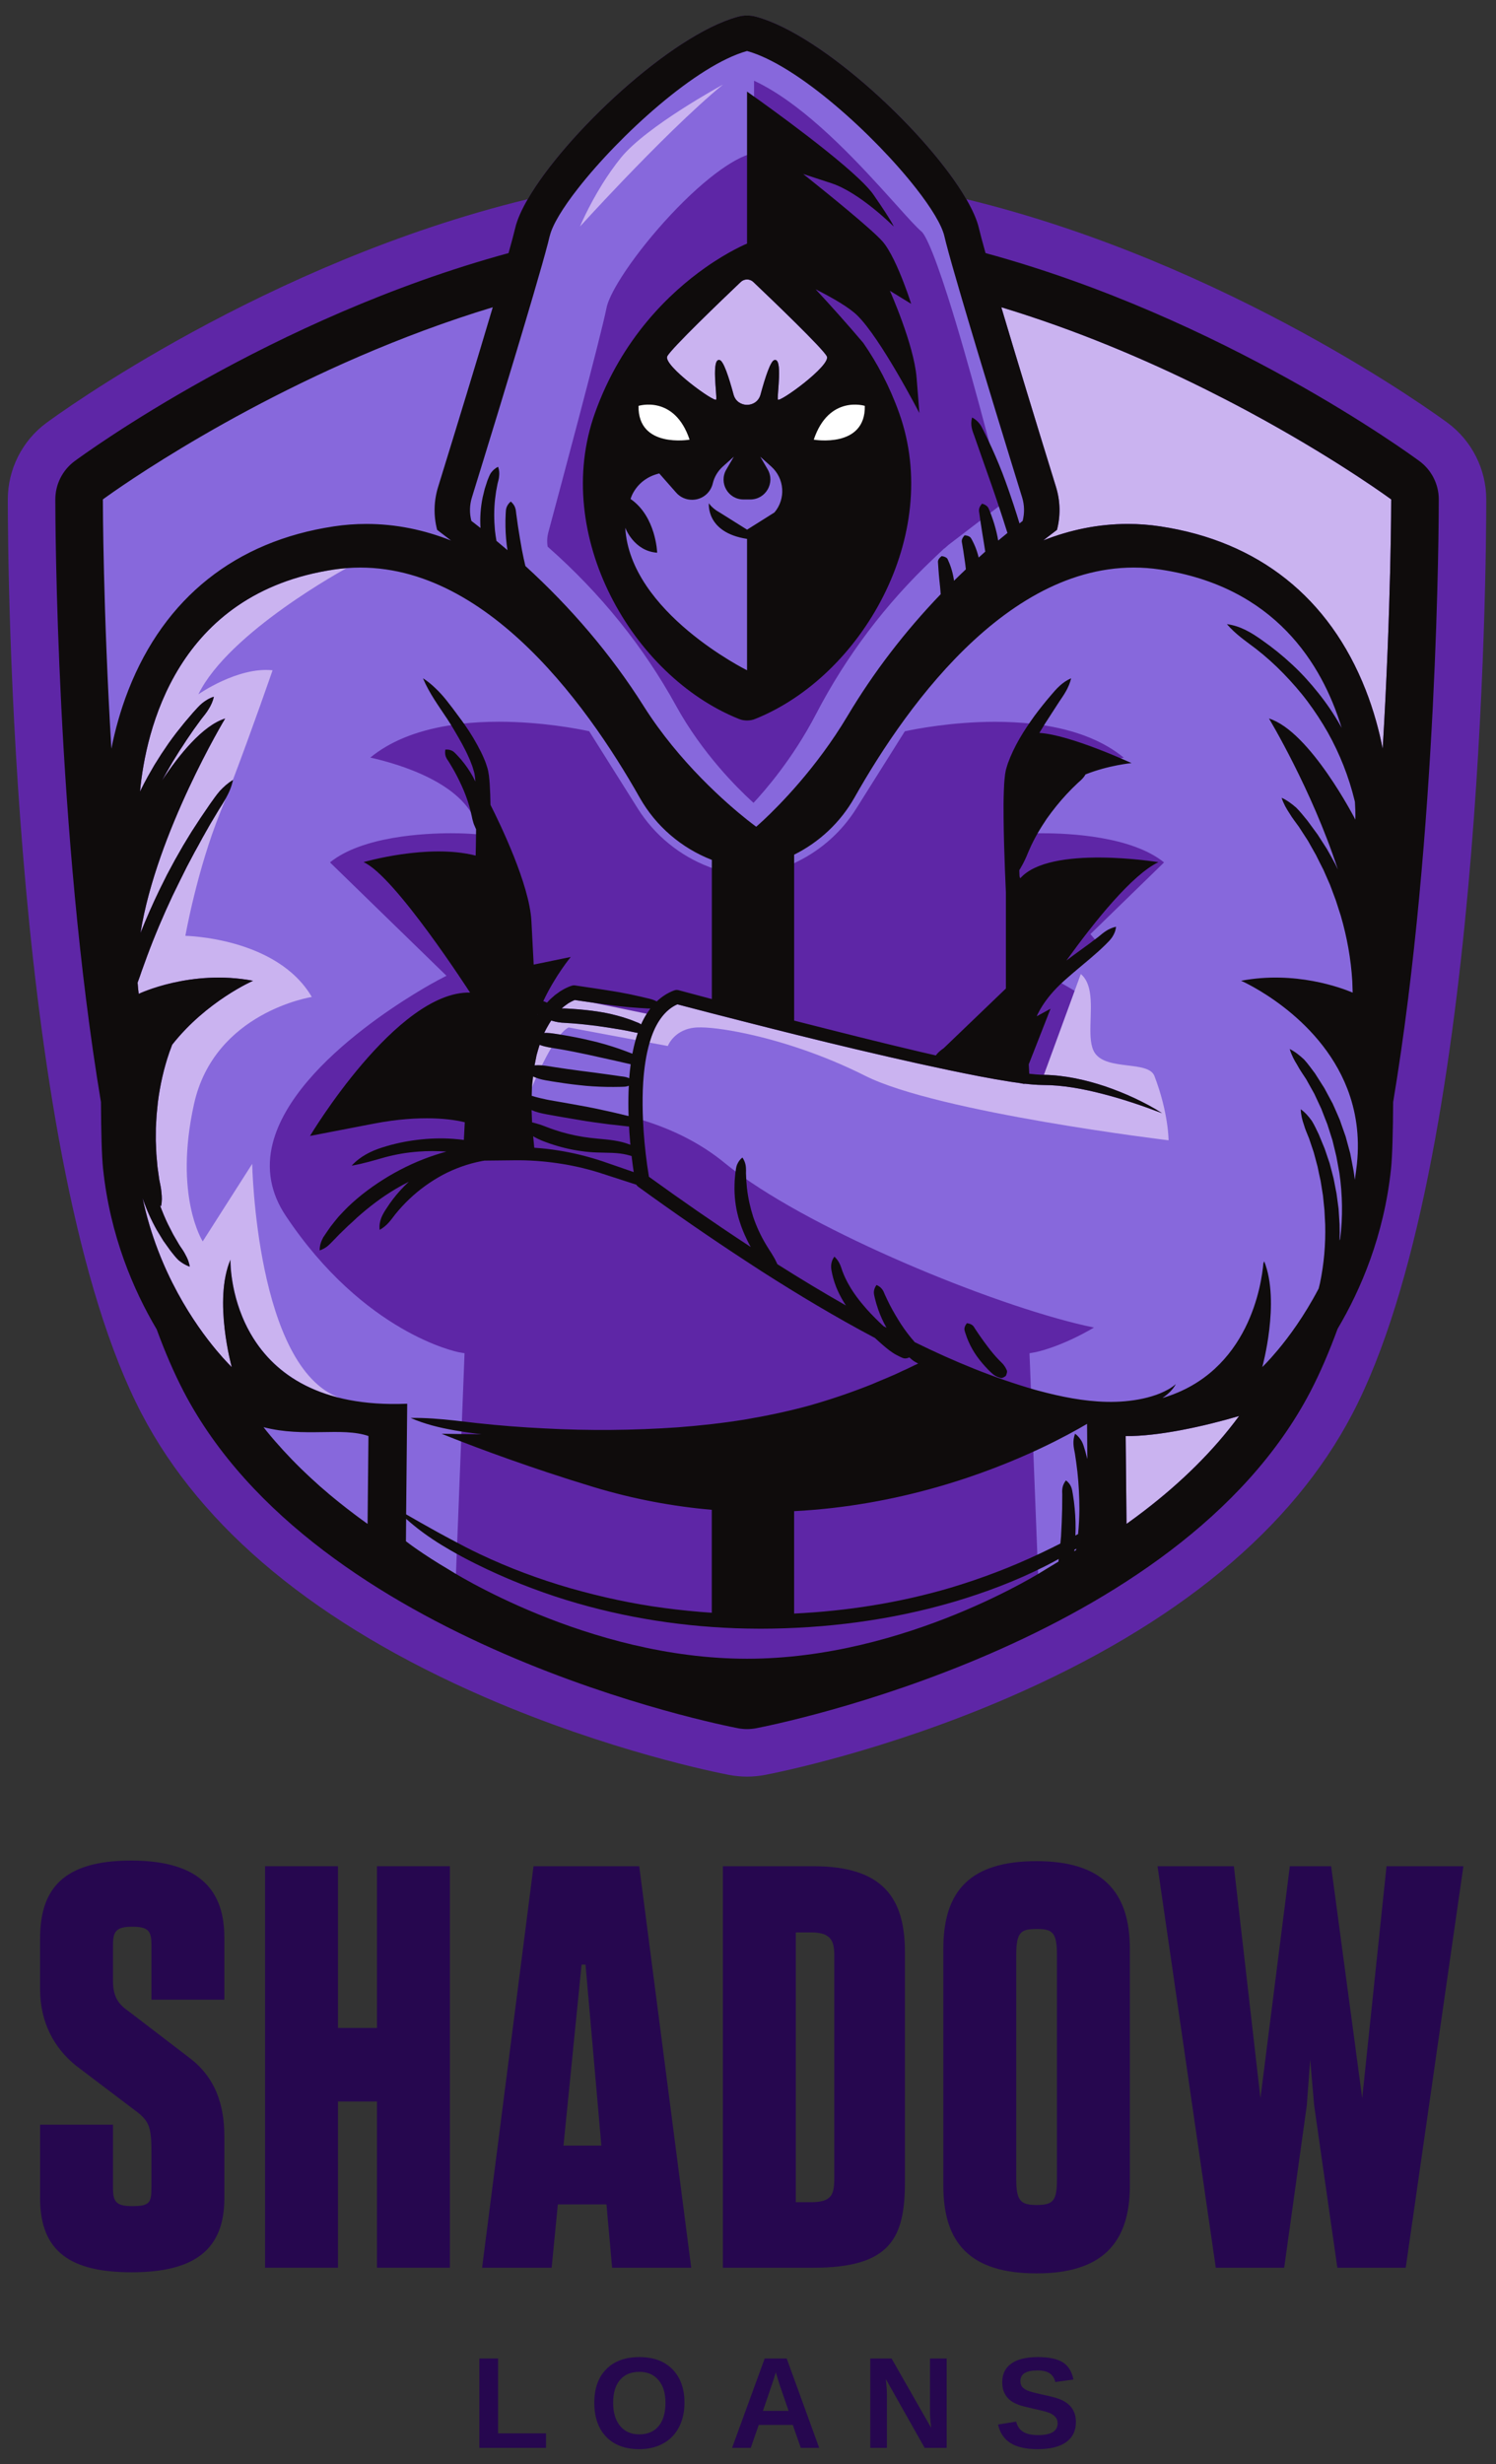 <?xml version="1.0" encoding="UTF-8" standalone="no"?>
<svg
   width="215"
   height="354"
   viewBox="0 0 161.25 265.5"
   version="1.2"
   id="svg115"
   sodipodi:docname="Rutger_Bay_light_1.svg"
   inkscape:version="1.1 (c68e22c387, 2021-05-23)"
   xmlns:inkscape="http://www.inkscape.org/namespaces/inkscape"
   xmlns:sodipodi="http://sodipodi.sourceforge.net/DTD/sodipodi-0.dtd"
   xmlns="http://www.w3.org/2000/svg"
   xmlns:svg="http://www.w3.org/2000/svg">
  <rect x="0" y="0" width="161.25" height="265.5" fill="#333333" stroke="none"/>
  <sodipodi:namedview
     id="namedview117"
     pagecolor="#505050"
     bordercolor="#ffffff"
     borderopacity="1"
     inkscape:pageshadow="0"
     inkscape:pageopacity="0"
     inkscape:pagecheckerboard="1"
     inkscape:document-units="pt"
     showgrid="false"
     units="px"
     inkscape:zoom="1.746"
     inkscape:cx="258.59107"
     inkscape:cy="241.40893"
     inkscape:window-width="3440"
     inkscape:window-height="1377"
     inkscape:window-x="-8"
     inkscape:window-y="-8"
     inkscape:window-maximized="1"
     inkscape:current-layer="svg115" />
  <defs
     id="defs46">
    <g
       id="g38">
      <symbol
         overflow="visible"
         id="glyph1-0">
        <path
           style="stroke:none"
           d="m 1.406,-9.625 h 7.688 V 0 h -7.688 z m 0.516,0.516 v 8.594 h 6.656 v -8.594 z m 0,0"
           id="path2" />
      </symbol>
      <symbol
         overflow="visible"
         id="glyph1-1">
        <path
           style="stroke:none"
           d="m 0.938,0 v -9.625 h 2.016 v 8.062 H 8.125 V 0 Z m 0,0"
           id="path5" />
      </symbol>
      <symbol
         overflow="visible"
         id="glyph1-2">
        <path
           style="stroke:none"
           d="m 10.297,-4.859 c 0,1 -0.199,1.883 -0.594,2.641 C 9.305,-1.457 8.738,-0.875 8,-0.469 7.258,-0.062 6.398,0.141 5.422,0.141 c -1.512,0 -2.699,-0.441 -3.562,-1.328 -0.855,-0.895 -1.281,-2.117 -1.281,-3.672 0,-1.539 0.426,-2.742 1.281,-3.609 0.852,-0.875 2.047,-1.312 3.578,-1.312 1.52,0 2.707,0.438 3.562,1.312 0.863,0.875 1.297,2.078 1.297,3.609 z m -2.047,0 C 8.25,-5.898 8,-6.711 7.5,-7.297 7.008,-7.891 6.32,-8.188 5.438,-8.188 c -0.906,0 -1.605,0.293 -2.094,0.875 -0.492,0.586 -0.734,1.402 -0.734,2.453 0,1.055 0.25,1.887 0.75,2.5 0.5,0.605 1.188,0.906 2.062,0.906 0.906,0 1.602,-0.297 2.094,-0.891 C 8.004,-2.938 8.25,-3.773 8.25,-4.859 Z m 0,0"
           id="path8" />
      </symbol>
      <symbol
         overflow="visible"
         id="glyph1-3">
        <path
           style="stroke:none"
           d="M 7.75,0 6.891,-2.469 H 3.219 L 2.359,0 H 0.344 l 3.516,-9.625 h 2.375 l 3.5,9.625 z M 5.047,-8.156 5.016,-8 C 4.961,-7.832 4.906,-7.645 4.844,-7.438 4.781,-7.227 4.391,-6.078 3.672,-3.984 H 6.438 L 5.484,-6.75 5.203,-7.672 Z m 0,0"
           id="path11" />
      </symbol>
      <symbol
         overflow="visible"
         id="glyph1-4">
        <path
           style="stroke:none"
           d="m 6.797,0 -4.188,-7.422 c 0.082,0.719 0.125,1.297 0.125,1.734 V 0 H 0.938 V -9.625 H 3.234 L 7.5,-2.156 c -0.086,-0.688 -0.125,-1.312 -0.125,-1.875 V -9.625 H 9.172 V 0 Z m 0,0"
           id="path14" />
      </symbol>
      <symbol
         overflow="visible"
         id="glyph1-5">
        <path
           style="stroke:none"
           d="m 8.797,-2.781 c 0,0.949 -0.355,1.672 -1.062,2.172 -0.699,0.5 -1.727,0.75 -3.078,0.75 -1.23,0 -2.199,-0.219 -2.906,-0.656 -0.699,-0.438 -1.148,-1.102 -1.344,-2 l 1.953,-0.312 c 0.125,0.512 0.379,0.883 0.766,1.109 0.383,0.23 0.914,0.344 1.594,0.344 1.406,0 2.109,-0.426 2.109,-1.281 0,-0.27 -0.086,-0.492 -0.25,-0.672 C 6.422,-3.516 6.195,-3.664 5.906,-3.781 5.613,-3.895 5.051,-4.039 4.219,-4.219 3.488,-4.383 2.984,-4.516 2.703,-4.609 2.422,-4.711 2.164,-4.832 1.938,-4.969 1.707,-5.113 1.516,-5.285 1.359,-5.484 c -0.156,-0.195 -0.281,-0.426 -0.375,-0.688 -0.086,-0.258 -0.125,-0.562 -0.125,-0.906 0,-0.875 0.32,-1.539 0.969,-2 0.656,-0.469 1.609,-0.703 2.859,-0.703 1.195,0 2.094,0.188 2.688,0.562 0.602,0.375 0.988,0.996 1.156,1.859 L 6.578,-7.094 C 6.484,-7.508 6.281,-7.82 5.969,-8.031 c -0.305,-0.207 -0.742,-0.312 -1.312,-0.312 -1.23,0 -1.844,0.383 -1.844,1.141 0,0.25 0.062,0.461 0.188,0.625 0.133,0.156 0.328,0.293 0.578,0.406 0.258,0.105 0.781,0.246 1.562,0.422 0.926,0.188 1.586,0.367 1.984,0.531 0.395,0.168 0.707,0.367 0.938,0.594 0.238,0.219 0.422,0.484 0.547,0.797 0.125,0.305 0.188,0.652 0.188,1.047 z m 0,0"
           id="path17" />
      </symbol>
      <symbol
         overflow="visible"
         id="glyph0-0">
        <path
           style="stroke:none"
           d="m 11.027,-43.871 c -7.434,0 -9.809,3.168 -9.809,8.41 v 5.422 c 0,3.535 1.461,6.336 3.898,8.285 l 6.031,4.57 c 1.77,1.281 2.074,1.77 2.074,4.691 v 3.84 c 0,1.645 -0.184,2.012 -2.074,2.012 -1.766,0 -2.07,-0.488 -2.07,-2.012 v -6.762 H 1.219 v 7.918 c 0,5.852 3.41,7.984 9.871,7.984 6.703,0 9.992,-2.379 9.992,-7.984 v -6.641 c 0,-3.531 -1.035,-6.336 -3.594,-8.348 l -6.766,-5.18 c -1.156,-0.789 -1.645,-1.645 -1.645,-3.289 v -3.84 c 0,-1.461 0.367,-1.949 2.07,-1.949 1.77,0 2.074,0.488 2.074,1.949 v 5.914 h 7.859 v -6.703 c 0,-4.816 -2.375,-8.289 -10.055,-8.289 z m 0,0"
           id="path20" />
      </symbol>
      <symbol
         overflow="visible"
         id="glyph0-1">
        <path
           style="stroke:none"
           d="m 13.711,-43.262 v 17.426 H 9.504 V -43.262 H 1.645 V 0 h 7.859 v -17.914 h 4.207 V 0 h 7.859 v -43.262 z m 0,0"
           id="path23" />
      </symbol>
      <symbol
         overflow="visible"
         id="glyph0-2">
        <path
           style="stroke:none"
           d="m 14.32,0 h 8.527 L 17.242,-43.262 H 5.848 L 0.305,0 H 7.801 L 8.469,-6.824 h 5.242 z m -3.293,-32.66 h 0.426 l 1.707,19.5 H 9.078 Z m 0,0"
           id="path26" />
      </symbol>
      <symbol
         overflow="visible"
         id="glyph0-3">
        <path
           style="stroke:none"
           d="m 11.395,-43.262 h -9.75 V 0 h 9.75 c 8.348,0 9.871,-3.23 9.871,-9.262 V -34 c 0,-5.848 -2.379,-9.262 -9.871,-9.262 z M 9.504,-7.066 v -29.066 h 1.645 c 2.133,0 2.5,0.914 2.5,2.438 v 24.129 c 0,1.766 -0.367,2.5 -2.5,2.5 z m 0,0"
           id="path29" />
      </symbol>
      <symbol
         overflow="visible"
         id="glyph0-4">
        <path
           style="stroke:none"
           d="m 11.273,-43.809 c -7.129,0 -10.055,3.168 -10.055,9.445 v 25.527 c 0,6.215 2.926,9.445 10.055,9.445 7.004,0 10.051,-3.23 10.051,-9.445 v -25.527 c 0,-6.215 -3.047,-9.445 -10.051,-9.445 z M 9.078,-9.504 v -24.191 c 0,-2.559 0.547,-2.801 2.254,-2.801 1.645,0 2.133,0.363 2.133,2.801 v 24.191 c 0,2.312 -0.426,2.742 -2.191,2.742 -1.707,0 -2.195,-0.43 -2.195,-2.742 z m 0,0"
           id="path32" />
      </symbol>
      <symbol
         overflow="visible"
         id="glyph0-5">
        <path
           style="stroke:none"
           d="M 0.242,-43.262 6.52,0 h 7.371 l 2.438,-17.488 0.367,-4.934 0.426,4.934 2.5,17.488 h 7.371 l 6.215,-43.262 h -8.285 l -2.621,24.984 -3.352,-24.984 H 14.5 L 11.332,-18.277 8.469,-43.262 Z m 0,0"
           id="path35" />
      </symbol>
    </g>
    <clipPath
       id="clip1">
      <path
         d="M 107.801,50.641 H 267.16 V 240.391 H 107.801 Z m 0,0"
         id="path40" />
    </clipPath>
    <clipPath
       id="clip2">
      <path
         d="M 112,50.641 H 263 V 236 H 112 Z m 0,0"
         id="path43" />
    </clipPath>
  </defs>
  <g
     id="g21726"
     transform="translate(-106.959,-48.969)">
    <g
       clip-path="url(#clip1)"
       clip-rule="nonzero"
       id="g58">
      <path
         style="fill:#5e26a6;fill-opacity:1;fill-rule:nonzero;stroke:none"
         d="M 263.008,94.539 C 261.828,93.668 239.41,77.297 211.117,70.43 207.098,63.48 195.727,52.781 188.5,50.781 c -0.332,-0.094 -0.676,-0.141 -1.02,-0.141 -0.344,0 -0.688,0.047 -1.02,0.141 -7.227,2 -18.598,12.699 -22.617,19.648 -28.293,6.867 -50.711,23.238 -51.891,24.109 -2.602,1.922 -4.152,5.004 -4.152,8.238 0,7.254 0.402,71.641 14.418,98.5 6.492,12.438 18.945,22.719 37.027,30.57 13.355,5.793 25.023,8.117 26.309,8.363 0.633,0.121 1.281,0.18 1.926,0.18 0.645,0 1.293,-0.059 1.922,-0.18 1.289,-0.246 12.957,-2.57 26.312,-8.363 18.082,-7.852 30.535,-18.133 37.027,-30.57 14.012,-26.859 14.418,-91.246 14.418,-98.5 0,-3.234 -1.555,-6.316 -4.152,-8.238"
         id="path56" />
    </g>
    <path
       style="fill:#8768dc;fill-opacity:1;fill-rule:nonzero;stroke:none"
       d="m 176.426,160.426 -0.227,0.805 c -0.129,0.453 -0.242,0.926 -0.332,1.414 l -0.105,0.539 -0.074,0.555 c -0.062,0.465 -0.109,0.945 -0.152,1.469 l -0.016,0.227 -0.031,0.559 c -0.039,0.812 -0.051,1.637 -0.039,2.445 l 0.016,0.984 -0.957,-0.234 c -3.465,-0.852 -6.594,-1.027 -8.605,-1.027 h -0.297 l -0.082,-0.019 c -0.352,-0.074 -0.688,-0.156 -1,-0.238 l -0.109,-0.031 c -0.125,-0.039 -0.246,-0.07 -0.367,-0.109 l -0.555,-0.168 0.047,-1.504 v -0.137 l 0.059,-0.141 c 0.133,-0.312 0.285,-0.66 0.453,-1.031 l 0.156,-0.352 h -0.016 l 0.496,-1.012 c 0.363,-0.734 0.715,-1.391 1.047,-1.945 L 166,161.023 l 0.781,-1.07 c 0.395,-0.469 0.762,-0.781 1.121,-0.961 l 0.23,-0.113 z m -21.16,-33.277 c -3.492,0.574 -6.305,1.73 -8.391,3.445 3.09,0.691 9.984,2.719 11.469,7.211 l 0.355,1.074 -1.129,-0.078 c -0.008,0 -0.785,-0.055 -1.992,-0.055 -2.84,0 -9.559,0.316 -13.051,3.141 l 12.555,12.215 -0.93,0.488 c -0.152,0.078 -15.383,8.125 -17.797,17.555 -0.699,2.738 -0.23,5.363 1.395,7.805 8.477,12.711 18.535,14.688 18.633,14.707 l 0.648,0.117 -0.957,24.621 -1.094,-0.641 c -3.023,-1.773 -4.672,-3.078 -4.742,-3.133 l -0.289,-0.227 0.043,-4.473 0.094,-9.926 c -0.207,0.004 -0.418,0.004 -0.621,0.004 -5.953,0 -10.605,-1.648 -13.824,-4.895 -4.531,-4.574 -4.605,-10.703 -4.602,-11.387 l 1.52,0.016 c -0.004,0.383 0.023,7.977 6.434,12.105 -4.055,-5.523 -5.184,-15.469 -5.496,-20.051 l -4.684,7.34 -0.641,-0.996 c -0.133,-0.207 -3.281,-5.242 -1.043,-15.363 1.84,-8.34 9.332,-11.113 12.199,-11.879 -3.863,-5.133 -12.312,-5.328 -12.402,-5.332 l -0.891,-0.016 0.156,-0.875 c 0.012,-0.07 1.285,-7.203 3.797,-13.438 0.195,-0.488 0.395,-0.996 0.598,-1.516 l 0.019,-0.047 c 0,0 0.027,-0.051 0.031,-0.051 l 0.711,-1.871 c 1.621,-4.262 3.242,-8.859 3.93,-10.824 -3.176,0.168 -6.469,2.449 -6.5,2.477 l -1.121,-0.957 c 2.832,-5.793 12.152,-11.539 15.281,-13.352 l -0.074,-0.508 c 0.977,-0.145 1.965,-0.215 2.941,-0.215 14.398,0 25.449,15.758 30.754,25.156 1.641,2.902 4.266,5.172 7.398,6.387 l 0.484,0.191 v 1.672 l -1.027,-0.387 c -3.168,-1.195 -5.898,-3.422 -7.695,-6.277 l -5.254,-8.352 c -1.098,-0.238 -5.105,-1.023 -9.73,-1.023 -1.469,0 -2.887,0.078 -4.203,0.238 l -0.445,0.051 -0.004,-0.008 z m -8.348,75.828 0.516,0.18 -0.109,11.469 -1.184,-0.844 c -0.203,-0.145 -0.406,-0.293 -0.609,-0.438 l -0.305,-0.223 c -0.098,-0.07 -0.453,-0.34 -0.453,-0.34 -0.656,-0.492 -1.227,-0.938 -1.746,-1.352 -0.074,-0.059 -0.527,-0.434 -0.527,-0.434 -0.184,-0.148 -0.363,-0.297 -0.543,-0.449 -0.066,-0.055 -0.438,-0.375 -0.438,-0.375 -0.207,-0.176 -0.41,-0.352 -0.609,-0.527 -0.07,-0.059 -0.137,-0.121 -0.207,-0.184 l -0.223,-0.203 c -0.199,-0.18 -0.398,-0.359 -0.594,-0.539 -0.07,-0.062 -0.457,-0.434 -0.457,-0.434 -0.184,-0.172 -0.367,-0.344 -0.543,-0.52 l -0.043,-0.039 c -0.332,-0.328 -0.633,-0.629 -0.934,-0.934 -0.074,-0.078 -0.371,-0.395 -0.371,-0.395 l -0.148,-0.156 c -0.145,-0.152 -0.285,-0.301 -0.422,-0.449 l -0.121,-0.133 c -0.602,-0.66 -1.164,-1.312 -1.68,-1.941 -0.094,-0.113 -0.18,-0.223 -0.266,-0.332 l -1.539,-1.945 2.191,0.566 c 1.77,0.457 3.465,0.52 4.891,0.52 0.465,0 0.922,-0.008 1.367,-0.016 0.43,-0.004 0.852,-0.012 1.262,-0.012 1.277,0 2.629,0.059 3.844,0.477 z m 107.047,-28.504 c -0.055,0.52 -0.129,1.062 -0.227,1.711 l -1.504,-0.027 c -0.039,-0.309 -0.082,-0.613 -0.129,-0.922 l -0.344,-1.812 -0.117,-0.422 0.109,0.445 0.32,1.766 c 0.363,2.5 0.391,4.961 0.09,7.348 l -0.012,0.074 -0.082,0.246 -1.477,-0.273 c 0.016,-0.574 0.016,-1.145 -0.004,-1.695 l -0.102,-1.621 -0.055,-0.395 0.039,0.379 0.086,1.613 c 0.051,2.234 -0.141,4.406 -0.574,6.477 l -0.172,0.707 -0.043,0.082 c -1.621,3.09 -3.355,5.402 -4.52,6.797 -1.004,1.199 -1.684,1.84 -1.711,1.867 l -1.977,1.855 0.727,-2.613 c 0.012,-0.047 0.988,-3.633 0.898,-7.16 -1.102,3.879 -3.859,9.406 -10.719,11.43 l -0.242,-0.504 c -0.582,0.234 -1.207,0.422 -1.914,0.574 -1.164,0.25 -2.395,0.379 -3.66,0.379 -0.129,0 -0.254,-0.004 -0.383,-0.004 -2.223,-0.047 -4.645,-0.441 -7.621,-1.242 l -0.539,-0.145 -0.18,-4.613 0.648,-0.117 c 0.027,-0.004 2.648,-0.508 6.305,-2.652 -9.703,-1.988 -28.496,-9.617 -37.844,-16.242 l -0.305,-0.223 -0.008,0.012 -0.746,-0.57 c -0.312,-0.234 -0.609,-0.473 -0.895,-0.703 -2.508,-2.062 -5.559,-3.633 -9.062,-4.68 l -0.527,-0.156 -0.016,-0.547 c -0.035,-1.23 -0.019,-2.324 0.047,-3.352 0.113,-1.727 0.352,-3.184 0.727,-4.453 l 0.191,-0.656 2.098,0.391 c 0.461,-0.711 1.512,-1.82 3.543,-1.91 0.102,-0.008 0.211,-0.008 0.328,-0.008 1.242,0 3.145,0.258 5.227,0.711 2.496,0.539 7.496,1.855 12.93,4.59 6.828,3.434 27.004,6.176 31.535,6.758 -0.113,-1.125 -0.445,-3.246 -1.418,-5.785 -0.156,-0.402 -1.32,-0.547 -2.254,-0.66 -1.504,-0.18 -3.207,-0.391 -4.078,-1.648 -0.699,-1.016 -0.652,-2.531 -0.602,-4.137 0.031,-0.961 0.066,-1.953 -0.078,-2.773 -0.016,-0.098 -0.035,-0.191 -0.059,-0.281 l -0.16,0.434 -0.785,-0.469 c -0.422,-0.25 -0.781,-0.457 -1.074,-0.621 l -0.93,-0.527 0.801,-0.703 c 0.516,-0.453 1.055,-0.906 1.578,-1.344 0.305,-0.254 0.609,-0.508 0.914,-0.77 0.508,-0.43 0.934,-0.809 1.309,-1.168 l -0.777,-0.898 7.941,-7.727 c -3.492,-2.824 -10.207,-3.141 -13.047,-3.141 l -1.508,0.004 0.734,-1.168 c 0.18,-0.281 0.363,-0.562 0.551,-0.836 0.727,-1.02 1.441,-1.906 2.195,-2.715 l 0.598,-0.621 0.629,-0.609 0.094,-0.082 c 0.191,-0.168 0.355,-0.312 0.488,-0.48 l 0.125,-0.16 0.191,-0.074 c 1.75,-0.695 3.445,-1.148 4.602,-1.41 -2.062,-1.695 -4.836,-2.844 -8.277,-3.426 l -1.051,-0.176 -0.012,0.016 -0.441,-0.051 c -1.285,-0.148 -2.656,-0.223 -4.082,-0.223 -4.629,0 -8.629,0.785 -9.73,1.023 l -5.25,8.352 c -1.543,2.449 -3.742,4.422 -6.352,5.699 l -1.094,0.535 v -1.754 l 0.422,-0.211 c 2.617,-1.301 4.754,-3.328 6.184,-5.855 5.305,-9.398 16.355,-25.156 30.754,-25.156 0.977,0 1.965,0.07 2.941,0.215 12.824,1.898 18.062,10.617 20.199,17.594 l -1.391,0.594 c 0,0 -0.117,-0.219 -0.145,-0.266 -0.438,-0.766 -0.91,-1.512 -1.418,-2.223 0.5,0.734 0.969,1.484 1.391,2.234 1.344,2.391 2.344,4.941 2.98,7.582 l 0.043,0.184 v 0.062 c 0.074,1.211 0.051,1.938 0.047,1.969 l -0.105,2.914 -1.328,-2.598 c -1.027,-2.008 -3.785,-6.652 -6.559,-9.09 1.613,2.992 4.242,8.273 6.066,13.875 l -1.336,0.531 0.48,1.094 0.629,1.684 0.555,1.723 c 0.695,2.395 1.113,4.797 1.262,7.164 l 0.082,2.469 -1.094,-0.461 c -0.867,-0.367 -4.012,-1.562 -8.02,-1.562 -0.414,0 -0.832,0.016 -1.246,0.039 2.777,1.672 7.48,5.199 9.691,10.902 1.031,2.66 1.395,5.512 1.082,8.477 z m -29.043,31.695 -1.219,0.168 0.016,0.105 0.125,1.02 c 0.145,1.297 0.215,2.633 0.219,4.094 -0.008,0.926 -0.055,1.855 -0.141,2.77 l -0.004,0.027 0.07,-0.043 -0.344,2.105 -0.461,0.32 -1.344,0.914 0.211,-2.148 0.012,-0.008 0.051,-1.113 c 0.012,-0.266 0.019,-0.535 0.019,-0.809 -0.016,0.336 -0.035,0.668 -0.055,0.992 -0.012,0.184 -0.027,0.359 -0.043,0.531 l -0.043,0.469 0.031,-0.016 c 0,0 -0.227,1.723 -0.234,1.785 l -0.051,0.352 -0.297,0.188 c -0.445,0.277 -0.93,0.574 -1.461,0.883 l -1.094,0.641 -0.578,-14.836 0.457,-0.215 c 2.234,-1.055 3.941,-2.004 4.977,-2.613 L 224.875,201.062 Z M 121.508,123.582 c -0.762,1.938 -1.367,4.023 -1.801,6.199 l -1.5,-0.105 c -0.898,-15.016 -0.918,-26.406 -0.918,-26.887 l -0.004,-0.383 0.309,-0.238 c 0,0 0.234,-0.172 0.68,-0.488 0.148,-0.105 0.32,-0.227 0.516,-0.359 l 0.449,-0.312 c 0.324,-0.219 0.691,-0.469 1.102,-0.746 0.207,-0.137 0.426,-0.281 0.652,-0.43 7.023,-4.637 21.414,-13.199 38.859,-18.484 l 1.352,-0.41 -0.402,1.352 c -1.488,5.012 -3.586,11.895 -5.898,19.371 -0.395,1.285 -0.449,2.648 -0.156,3.957 l 1.285,0.988 -0.742,1.305 c -2.902,-1.148 -5.879,-1.73 -8.855,-1.73 -1.121,0 -2.258,0.086 -3.375,0.254 -10.301,1.547 -17.75,7.48 -21.551,17.148 z m 69.512,-18.914 -0.078,0.09 -2.703,1.699 v 15.957 l -1.094,-0.543 c -0.535,-0.266 -13.016,-6.57 -13.551,-16 l 1.473,-0.305 c 0.023,0.066 0.547,1.422 1.84,1.973 -0.223,-1.172 -0.82,-3.09 -2.41,-4.184 l -0.438,-0.301 0.133,-0.512 c 0.023,-0.105 0.695,-2.59 3.652,-3.301 l 0.445,-0.109 2.121,2.414 c 0.285,0.324 0.699,0.512 1.129,0.512 l 0.043,0.758 0.008,-0.758 c 0.699,-0.008 1.293,-0.488 1.457,-1.172 0.203,-0.859 0.656,-1.621 1.312,-2.211 l 1.191,-1.07 1.164,0.949 -0.816,1.395 c -0.25,0.43 -0.254,0.945 -0.004,1.379 0.246,0.434 0.691,0.691 1.188,0.695 h 0.766 c 0.5,-0.004 0.953,-0.266 1.203,-0.707 0.25,-0.438 0.25,-0.961 -0.008,-1.398 l -0.797,-1.363 1.164,-0.949 1.191,1.07 c 1.746,1.566 1.93,4.199 0.418,5.992 z m 25.25,1.469 c -0.102,-0.289 -0.191,-0.578 -0.281,-0.867 -0.059,-0.18 -0.113,-0.363 -0.172,-0.539 -0.043,-0.141 -0.094,-0.285 -0.141,-0.426 l -0.414,-1.266 -4.148,3.172 -1.926,1.473 c 0,0 -0.297,0.262 -0.434,0.387 l -0.004,-0.023 -1.191,1.125 c -5.148,4.863 -9.406,10.504 -12.66,16.766 -2.492,4.797 -5.551,8.285 -6.719,9.531 -0.059,-0.051 -0.121,-0.109 -0.188,-0.168 -1.512,-1.383 -5.336,-5.148 -8.16,-10.285 -3.504,-6.371 -8.145,-12.125 -13.793,-17.102 l -0.051,-0.043 c -0.086,-0.523 -0.059,-1.062 0.082,-1.57 1.301,-4.84 5.605,-20.887 6.27,-24.184 0.09,-0.438 0.379,-1.27 1.262,-2.738 1.02,-1.695 2.527,-3.723 4.246,-5.707 1.875,-2.164 3.816,-4.074 5.621,-5.523 1.629,-1.309 3.098,-2.195 4.242,-2.559 l 0.527,-0.168 v -7.754 c 4.832,2.254 9.797,7.289 13.656,11.523 0.566,0.625 1.102,1.215 1.59,1.758 1.293,1.441 2.227,2.48 2.836,3 0.043,0.035 0.266,0.258 0.723,1.254 0.551,1.203 1.246,3.121 2.07,5.695 2.281,7.133 4.898,17.305 5.922,21.344 l 0.008,0.031 0.012,0.031 c 0.305,0.879 0.566,1.668 0.797,2.406 0,0 0.219,0.699 0.27,0.867 l 0.262,0.887 z m -59.23,-0.852 0.062,0.254 0.535,0.406 c 0.145,0.113 0.289,0.227 0.434,0.34 l 1.535,1.207 -0.098,-1.68 c -0.012,-0.23 -0.016,-0.457 -0.019,-0.684 0.016,0.348 0.035,0.699 0.07,1.055 0.035,0.363 0.094,0.754 0.172,1.191 l 0.047,0.273 0.215,0.18 c 0.398,0.324 0.789,0.656 1.176,0.988 l 1.562,1.34 -0.316,-2.031 c -0.031,-0.195 -0.059,-0.391 -0.082,-0.59 0.047,0.273 0.152,0.875 0.152,0.875 0.105,0.551 0.227,1.109 0.371,1.715 l 0.055,0.227 0.172,0.16 c 4.992,4.555 9.238,9.582 12.625,14.949 3.918,6.211 9.207,10.75 11.301,12.414 0.219,0.172 0.402,0.316 0.555,0.434 0.301,0.23 0.469,0.352 0.469,0.352 l 0.484,0.344 0.449,-0.383 c 0.016,-0.012 0.309,-0.262 0.812,-0.73 1.625,-1.52 5.777,-5.672 9.188,-11.387 2.75,-4.613 6.094,-8.98 9.941,-12.988 l 0.23,-0.258 c 0,0 -0.023,-0.41 -0.027,-0.422 -0.027,-0.445 -0.074,-0.887 -0.125,-1.316 -0.016,-0.148 -0.031,-0.297 -0.047,-0.453 0.035,0.148 0.062,0.301 0.086,0.449 l 0.016,0.137 0.219,1.48 1.066,-1.051 c 0.418,-0.414 0.84,-0.82 1.266,-1.223 l 0.273,-0.258 -0.039,-0.375 c -0.019,-0.207 -0.043,-0.414 -0.074,-0.629 l -0.078,-0.535 c 0.016,0.051 0.027,0.098 0.039,0.148 l 0.289,1.25 1.109,-0.996 c 0.184,-0.164 0.367,-0.332 0.551,-0.496 l 0.316,-0.273 -0.062,-0.41 c -0.066,-0.438 -0.141,-0.871 -0.215,-1.309 -0.035,-0.203 -0.066,-0.406 -0.098,-0.609 0.047,0.199 0.094,0.402 0.133,0.602 0.016,0.07 0.027,0.141 0.039,0.215 l 0.266,1.445 1,-0.836 c 0.328,-0.273 0.656,-0.547 0.992,-0.816 l 0.414,-0.336 -0.004,-0.004 0.871,-0.676 0.336,-0.266 0.207,-0.156 0.066,-0.254 c 0.254,-0.969 0.23,-1.988 -0.066,-2.941 -0.996,-3.223 -4.414,-14.309 -6.586,-21.711 -0.762,-2.594 -1.301,-4.5 -1.602,-5.664 -0.074,-0.281 -0.133,-0.523 -0.18,-0.727 -0.371,-1.605 -1.945,-3.855 -3.203,-5.461 -4.113,-5.246 -12.598,-13.387 -18.602,-15.047 l -0.203,-0.059 -0.203,0.059 c -6.004,1.66 -14.492,9.801 -18.602,15.047 -1.258,1.605 -2.832,3.855 -3.203,5.461 -0.047,0.199 -0.105,0.445 -0.18,0.727 -0.301,1.168 -0.844,3.074 -1.602,5.664 -2.172,7.398 -5.59,18.484 -6.59,21.711 -0.293,0.953 -0.316,1.973 -0.062,2.941"
       id="path60" />
    <path
       style="fill:#ffffff;fill-opacity:1;fill-rule:nonzero;stroke:none"
       d="m 200.926,92.141 -0.523,-0.164 c -0.055,-0.02 -0.562,-0.172 -1.293,-0.172 -1.387,0 -3.898,0.559 -5.156,4.293 l -0.281,0.836 0.871,0.152 c 0.023,0.004 0.566,0.098 1.312,0.098 1.199,0 2.863,-0.234 3.973,-1.367 0.758,-0.773 1.133,-1.828 1.109,-3.133 z m -18.918,3.957 0.281,0.836 -0.871,0.152 c -0.023,0.004 -0.566,0.098 -1.312,0.098 -1.199,0 -2.863,-0.234 -3.973,-1.367 C 175.375,95.043 175,93.988 175.027,92.684 l 0.008,-0.543 0.523,-0.164 c 0.055,-0.02 0.562,-0.172 1.293,-0.172 1.387,0 3.898,0.559 5.156,4.293"
       id="path62" />
    <path
       style="fill:#cab3f0;fill-opacity:1;fill-rule:nonzero;stroke:none"
       d="m 184.883,58.086 c 0,0 -8.234,4.469 -10.996,7.879 -0.75,0.926 -1.418,1.895 -1.992,2.812 -1.543,2.473 -2.418,4.594 -2.418,4.594 0,0 1.941,-2.137 4.617,-4.934 3.219,-3.355 7.5,-7.656 10.789,-10.352 z m -6.004,29.281 c -0.457,0.977 5.16,5.047 5.277,4.645 0.113,-0.402 -0.574,-4.586 0.398,-4.242 0.398,0.141 0.953,1.793 1.473,3.711 0.199,0.738 0.828,1.109 1.453,1.109 0.625,0 1.254,-0.371 1.453,-1.109 0.52,-1.918 1.074,-3.57 1.469,-3.711 0.977,-0.344 0.289,3.84 0.402,4.242 0.117,0.402 5.734,-3.668 5.277,-4.645 -0.379,-0.801 -5.969,-6.156 -7.93,-8.02 -0.188,-0.176 -0.43,-0.266 -0.672,-0.266 -0.242,0 -0.484,0.09 -0.672,0.266 -1.961,1.863 -7.551,7.219 -7.93,8.02 z m 52.516,77.539 c -0.652,-1.695 -5.086,-0.551 -6.414,-2.465 -0.941,-1.367 -0.168,-4.402 -0.559,-6.613 -0.137,-0.777 -0.414,-1.449 -0.965,-1.914 l -0.398,1.082 -0.844,2.309 -2.738,7.473 c 2.277,0.043 4.488,0.539 6.598,1.238 1.078,0.371 2.133,0.789 3.16,1.27 1.023,0.484 2.031,1.008 2.98,1.625 -2.109,-0.805 -4.23,-1.523 -6.383,-2.074 -2.145,-0.555 -4.336,-0.965 -6.508,-0.965 -0.645,-0.008 -1.27,-0.062 -1.879,-0.133 -0.023,0.004 -0.043,0.008 -0.066,0.008 -0.051,0.004 -0.102,0 -0.148,-0.012 -0.113,-0.023 -0.23,-0.043 -0.344,-0.066 -0.336,-0.047 -0.668,-0.094 -1.004,-0.145 -1.121,-0.176 -2.234,-0.371 -3.34,-0.586 -2.219,-0.426 -4.422,-0.895 -6.621,-1.379 -4.395,-0.977 -8.773,-2.012 -13.141,-3.102 -1.77,-0.438 -3.535,-0.887 -5.301,-1.336 -2.508,-0.637 -5.012,-1.281 -7.512,-1.938 -1.312,0.57 -2.215,1.895 -2.75,3.379 -0.086,0.242 -0.164,0.492 -0.238,0.742 l 1.961,0.367 c 0,0 0.707,-1.891 3.176,-2 1.016,-0.047 2.922,0.156 5.363,0.688 3.504,0.758 8.105,2.191 12.746,4.527 7.879,3.961 32.691,6.945 32.691,6.945 0,0 0,-2.953 -1.523,-6.926 z m -66.277,-3.367 c 0,0.008 -0.004,0.016 -0.004,0.023 -0.105,0.367 -0.227,0.727 -0.32,1.098 l -0.215,1.094 c 0.246,-0.016 0.488,-0.023 0.723,-0.004 0.023,0 0.047,0.004 0.066,0.004 0.32,-0.645 0.664,-1.301 1.02,-1.895 -0.23,-0.039 -0.465,-0.082 -0.691,-0.141 -0.195,-0.047 -0.387,-0.109 -0.578,-0.18 z m -0.82,4.57 c 0.129,-0.309 0.281,-0.652 0.445,-1.02 -0.109,-0.039 -0.219,-0.086 -0.324,-0.133 -0.039,0.383 -0.098,0.766 -0.121,1.152 z m 9.52,-6.215 c -0.879,-0.148 -1.762,-0.281 -2.645,-0.402 -0.891,-0.109 -1.781,-0.207 -2.68,-0.27 -0.445,-0.035 -0.895,-0.039 -1.34,-0.109 -0.227,-0.035 -0.449,-0.094 -0.672,-0.156 -0.035,-0.012 -0.07,-0.023 -0.105,-0.031 -0.125,0.184 -0.246,0.375 -0.355,0.574 -0.141,0.254 -0.285,0.5 -0.406,0.766 0.094,-0.004 0.191,-0.008 0.281,-0.004 0.496,0.016 0.984,0.105 1.469,0.18 0.305,-0.359 0.602,-0.633 0.879,-0.77 l 7.227,1.352 c 0.07,-0.258 0.152,-0.512 0.238,-0.766 -0.199,-0.019 -0.387,-0.07 -0.578,-0.109 -0.434,-0.098 -0.875,-0.172 -1.312,-0.254 z m -3.008,-2.902 c -0.633,-0.09 -1.27,-0.188 -1.902,-0.277 -0.086,0.035 -0.195,0.082 -0.285,0.129 -0.152,0.07 -0.301,0.172 -0.449,0.254 l -0.426,0.312 c -0.082,0.07 -0.164,0.145 -0.246,0.219 0.367,-0.012 0.73,0.019 1.098,0.039 0.93,0.059 1.863,0.152 2.789,0.293 0.93,0.129 1.848,0.352 2.75,0.621 0.449,0.145 0.898,0.289 1.336,0.48 0.203,0.07 0.406,0.152 0.59,0.281 0.172,-0.391 0.375,-0.777 0.609,-1.148 l -4.562,-0.938 z m -47.203,-25.605 0.75,-1.188 0.785,-1.16 c 0.273,-0.375 0.547,-0.758 0.832,-1.125 l 0.875,-1.094 0.91,-1.066 c 0.316,-0.34 0.613,-0.699 0.973,-1.004 0.371,-0.293 0.773,-0.555 1.277,-0.715 -0.109,0.523 -0.32,0.945 -0.562,1.336 -0.234,0.402 -0.531,0.742 -0.809,1.102 l -0.801,1.102 -0.77,1.125 c -0.242,0.383 -0.492,0.758 -0.746,1.137 l -0.715,1.152 -0.68,1.172 -0.504,0.902 c 1.82,-2.738 4.375,-5.926 6.805,-6.676 0,0 -7.41,12.301 -9.125,23.105 0.633,-1.582 1.316,-3.141 2.059,-4.672 l 0.797,-1.602 0.844,-1.57 0.883,-1.551 c 0.309,-0.512 0.613,-1.02 0.93,-1.527 l 0.973,-1.492 1.004,-1.473 c 0.352,-0.48 0.676,-0.977 1.074,-1.426 0.402,-0.434 0.844,-0.84 1.391,-1.164 2.152,-5.656 4.281,-11.828 4.281,-11.828 -3.762,-0.391 -7.996,2.59 -7.996,2.59 3.281,-6.723 15.906,-13.555 15.977,-13.594 -0.445,0.035 -0.891,0.082 -1.344,0.148 -17.047,2.527 -20.316,17.426 -20.926,23.922 0.273,-0.555 0.559,-1.105 0.859,-1.648 z m 8.195,53.305 c 0,0 0,0.016 0,0.031 0,0 0,0.004 0,0.004 -0.008,0.707 0.09,11.973 11.754,14.848 -8.996,-3.262 -9.414,-25.207 -9.414,-25.207 l -5.332,8.355 c 0,0 -3.137,-4.859 -0.941,-14.793 2.195,-9.93 12.699,-11.543 12.699,-11.543 -3.762,-6.43 -13.629,-6.586 -13.629,-6.586 0,0 1.246,-7.055 3.754,-13.285 0.195,-0.492 0.398,-1.004 0.602,-1.523 -0.234,0.422 -0.496,0.828 -0.754,1.234 l -0.902,1.508 -0.867,1.523 c -0.273,0.52 -0.559,1.027 -0.844,1.539 l -0.82,1.547 c -0.523,1.043 -1.043,2.09 -1.551,3.141 -0.992,2.113 -1.91,4.266 -2.723,6.453 l -0.598,1.645 c -0.141,0.422 -0.289,0.84 -0.445,1.258 0.027,0.41 0.066,0.812 0.121,1.211 0,0 5.59,-2.684 12.324,-1.41 0,0 -5.016,2.184 -8.719,6.891 l -0.297,0.801 c -0.605,1.75 -1.012,3.562 -1.246,5.402 l -0.137,1.383 -0.078,1.391 -0.008,1.242 v 0.148 c 0.023,0.461 0.047,0.926 0.059,1.391 l 0.121,1.391 0.195,1.387 c 0.086,0.457 0.203,0.906 0.234,1.383 0.055,0.473 0.074,0.953 -0.043,1.492 -0.043,-0.039 -0.082,-0.082 -0.121,-0.125 0.258,0.695 0.539,1.383 0.863,2.051 l 0.574,1.121 0.637,1.09 c 0.031,0.047 0.062,0.094 0.09,0.141 0.207,0.301 0.418,0.598 0.586,0.938 0.207,0.371 0.387,0.773 0.465,1.285 -0.172,-0.055 -0.324,-0.125 -0.473,-0.203 -0.27,-0.141 -0.512,-0.312 -0.738,-0.496 -0.324,-0.309 -0.586,-0.672 -0.867,-1.016 l -0.777,-1.086 -0.695,-1.145 c -0.609,-1.082 -1.117,-2.223 -1.52,-3.398 1.691,7.977 5.688,13.652 7.957,16.363 0.984,1.18 1.645,1.801 1.645,1.801 0,0 -2.004,-7.195 -0.141,-11.57 z m 96.582,28.473 c 0.672,-0.484 1.34,-0.973 1.996,-1.48 3.84,-2.953 7.324,-6.324 10.141,-10.148 -3.715,1.098 -8.734,2.211 -12.23,2.16 z m -90.973,-8.016 c -0.57,-0.625 -1.125,-1.258 -1.656,-1.91 0.531,0.652 1.086,1.285 1.656,1.91 z M 243.914,94.621 c -0.258,-0.145 -0.523,-0.293 -0.789,-0.441 -0.566,-0.312 -1.148,-0.629 -1.742,-0.949 -0.781,-0.418 -1.582,-0.84 -2.41,-1.266 -0.734,-0.379 -1.492,-0.762 -2.262,-1.145 0,0 -0.004,0 -0.004,0 -3.152,-1.562 -6.59,-3.141 -10.246,-4.629 -0.914,-0.371 -1.844,-0.742 -2.785,-1.102 -1.879,-0.719 -3.812,-1.414 -5.793,-2.066 -0.984,-0.328 -1.984,-0.645 -2.996,-0.949 1.641,5.516 3.848,12.738 5.895,19.363 0.465,1.5 0.504,3.098 0.105,4.621 l -1.051,0.805 c -0.141,0.109 -0.277,0.223 -0.418,0.332 2.863,-1.129 5.898,-1.773 9.109,-1.773 1.16,0 2.332,0.086 3.484,0.262 10.586,1.59 18.246,7.684 22.148,17.621 0.867,2.211 1.449,4.379 1.836,6.328 0.918,-15.336 0.918,-26.855 0.918,-26.855 0,0 -4.934,-3.645 -13,-8.156 z M 135.363,202.742 c 0.129,0.164 0.258,0.328 0.387,0.492 -0.129,-0.164 -0.258,-0.328 -0.387,-0.492"
       id="path64" />
    <g
       clip-path="url(#clip2)"
       clip-rule="nonzero"
       id="g68">
      <path
         style="fill:#0f0c0c;fill-opacity:1;fill-rule:nonzero;stroke:none"
         d="m 215.414,196.473 c 0.059,0.152 0.195,0.203 -0.035,0.738 -0.465,0.348 -0.559,0.207 -0.73,0.176 -0.156,-0.055 -0.309,-0.117 -0.445,-0.203 -0.27,-0.168 -0.488,-0.402 -0.715,-0.621 -0.438,-0.453 -0.852,-0.93 -1.219,-1.441 -0.367,-0.512 -0.68,-1.066 -0.93,-1.641 l -0.176,-0.438 -0.152,-0.445 c -0.043,-0.152 -0.109,-0.293 -0.102,-0.465 0.019,-0.176 0.078,-0.363 0.27,-0.598 0.598,0.086 0.723,0.332 0.867,0.582 l 0.477,0.711 c 0.324,0.469 0.656,0.922 0.996,1.367 0.34,0.445 0.699,0.875 1.09,1.281 l 0.297,0.297 c 0.102,0.098 0.195,0.199 0.277,0.316 0.09,0.109 0.16,0.242 0.23,0.383 z m -40.488,-93.742 c 0,0 0.547,-2.141 3.094,-2.75 l 1.82,2.066 c 0.438,0.5 1.066,0.777 1.727,0.77 0.012,0 0.023,0 0.035,0 1.047,-0.012 1.941,-0.738 2.184,-1.754 0.16,-0.684 0.523,-1.32 1.082,-1.824 l 1.191,-1.066 -0.816,1.395 c -0.828,1.422 0.191,3.207 1.84,3.215 h 0.766 c 1.66,-0.008 2.688,-1.812 1.852,-3.246 l -0.797,-1.363 1.191,1.066 c 1.43,1.285 1.582,3.473 0.344,4.941 l -2.957,1.859 v -0.004 l -2.859,-1.793 c -0.539,-0.297 -0.988,-0.652 -1.254,-1.051 0,0 -0.359,3.152 4.113,3.84 v 14.156 c -0.004,0 -12.613,-6.246 -13.129,-15.359 0,0 0.918,2.52 3.441,2.691 0,0 -0.117,-3.895 -2.867,-5.789 z m 6.363,-6.391 c 0,0 -5.59,0.973 -5.504,-3.641 0,0 3.871,-1.219 5.504,3.641 z m -2.41,-8.973 c 0.379,-0.801 5.969,-6.156 7.93,-8.02 0.188,-0.176 0.43,-0.266 0.672,-0.266 0.242,0 0.484,0.09 0.672,0.266 1.961,1.863 7.551,7.219 7.93,8.02 0.457,0.977 -5.16,5.047 -5.277,4.645 -0.113,-0.402 0.574,-4.586 -0.402,-4.242 -0.395,0.141 -0.949,1.793 -1.469,3.711 -0.199,0.738 -0.828,1.109 -1.453,1.109 -0.625,0 -1.254,-0.371 -1.453,-1.109 -0.52,-1.918 -1.074,-3.57 -1.473,-3.711 -0.973,-0.344 -0.285,3.84 -0.398,4.242 -0.117,0.402 -5.734,-3.668 -5.277,-4.645 z m 21.297,5.332 c 0.086,4.613 -5.504,3.641 -5.504,3.641 1.637,-4.859 5.504,-3.641 5.504,-3.641 z m -13.566,33.734 c 0.273,0.113 0.57,0.164 0.871,0.164 0.297,0 0.598,-0.051 0.871,-0.164 11.512,-4.609 20.219,-19.816 15.527,-32.957 -1.043,-2.918 -2.391,-5.422 -3.867,-7.555 -1.672,-1.98 -3.457,-3.969 -5.141,-5.785 0.027,0.016 0.055,0.031 0.082,0.043 1.836,0.93 3.52,1.914 4.395,2.762 2.527,2.453 6.703,10.523 6.703,10.523 0,0 0,-0.098 -0.078,-1.082 -0.043,-0.566 -0.109,-1.426 -0.219,-2.738 -0.293,-3.586 -2.879,-9.348 -2.879,-9.348 l 2.297,1.41 c 0,0 -0.316,-1.012 -0.805,-2.277 -0.605,-1.57 -1.469,-3.539 -2.316,-4.484 -0.301,-0.332 -0.812,-0.816 -1.441,-1.375 -2.566,-2.285 -7.082,-5.855 -7.082,-5.855 0,0 0,0 3.055,1 3.059,1 6.703,4.656 6.703,4.656 0,0 -0.059,-0.363 -2.176,-3.422 -0.32,-0.465 -0.859,-1.043 -1.539,-1.691 -3.809,-3.625 -12.09,-9.422 -12.09,-9.422 v 16.379 c 0,0 -1.918,0.77 -4.52,2.605 -3.773,2.664 -8.992,7.578 -11.875,15.656 -4.695,13.141 4.012,28.348 15.523,32.957 z m 43.77,85.25 c -0.656,0.508 -1.324,0.996 -1.996,1.48 l -0.094,-9.469 c 3.496,0.051 8.516,-1.062 12.23,-2.16 -2.816,3.824 -6.301,7.195 -10.141,10.148 z m -84.703,0.824 c -0.148,-0.109 -0.297,-0.223 -0.445,-0.332 -0.582,-0.438 -1.16,-0.883 -1.727,-1.34 -0.125,-0.098 -0.246,-0.203 -0.371,-0.301 -0.227,-0.188 -0.461,-0.375 -0.688,-0.566 -0.109,-0.094 -0.219,-0.191 -0.332,-0.289 -0.234,-0.199 -0.469,-0.398 -0.703,-0.602 -0.109,-0.102 -0.215,-0.199 -0.324,-0.297 -0.23,-0.207 -0.461,-0.41 -0.684,-0.621 -0.113,-0.102 -0.219,-0.207 -0.328,-0.309 -0.219,-0.211 -0.441,-0.418 -0.66,-0.629 -0.023,-0.023 -0.043,-0.043 -0.066,-0.066 -0.301,-0.293 -0.598,-0.594 -0.891,-0.895 -0.125,-0.125 -0.246,-0.258 -0.367,-0.387 -0.188,-0.199 -0.379,-0.395 -0.562,-0.598 -0.043,-0.043 -0.078,-0.086 -0.117,-0.129 -0.57,-0.625 -1.125,-1.258 -1.656,-1.91 0,0 0,-0.004 -0.004,-0.004 -0.129,-0.164 -0.258,-0.328 -0.387,-0.492 4.426,1.145 8.43,-0.039 11.309,0.953 l -0.094,9.469 c -0.199,-0.145 -0.398,-0.289 -0.598,-0.434 -0.102,-0.074 -0.203,-0.148 -0.305,-0.223 z m -23.336,-34.41 c 0.402,1.176 0.91,2.316 1.52,3.398 l 0.695,1.145 0.777,1.086 c 0.281,0.344 0.543,0.707 0.867,1.016 0.227,0.184 0.469,0.355 0.738,0.496 0.148,0.078 0.301,0.148 0.473,0.203 -0.078,-0.512 -0.258,-0.914 -0.465,-1.285 -0.168,-0.34 -0.379,-0.637 -0.586,-0.938 -0.027,-0.047 -0.059,-0.094 -0.09,-0.141 l -0.637,-1.09 -0.574,-1.121 c -0.324,-0.668 -0.605,-1.355 -0.863,-2.051 0.039,0.043 0.078,0.086 0.121,0.125 0.117,-0.539 0.098,-1.02 0.043,-1.492 -0.031,-0.477 -0.148,-0.926 -0.234,-1.383 l -0.195,-1.387 -0.121,-1.391 c -0.012,-0.465 -0.035,-0.93 -0.059,-1.391 V 171.75 l 0.008,-1.242 0.078,-1.391 0.137,-1.383 c 0.234,-1.84 0.641,-3.652 1.246,-5.402 l 0.297,-0.801 c 3.703,-4.707 8.719,-6.891 8.719,-6.891 -6.734,-1.273 -12.324,1.41 -12.324,1.41 -0.055,-0.398 -0.094,-0.801 -0.121,-1.211 0.156,-0.418 0.305,-0.836 0.445,-1.258 l 0.598,-1.645 c 0.812,-2.188 1.73,-4.34 2.723,-6.453 0.508,-1.051 1.027,-2.098 1.551,-3.141 l 0.82,-1.547 c 0.285,-0.512 0.57,-1.02 0.844,-1.539 l 0.867,-1.523 0.902,-1.508 c 0.258,-0.406 0.52,-0.812 0.754,-1.234 0.34,-0.602 0.625,-1.246 0.781,-1.988 -0.008,0.004 -0.012,0.008 -0.019,0.012 -0.547,0.324 -0.988,0.73 -1.391,1.164 -0.398,0.449 -0.723,0.945 -1.074,1.426 l -1.004,1.473 -0.973,1.492 c -0.316,0.508 -0.621,1.016 -0.93,1.527 l -0.883,1.551 -0.844,1.57 -0.797,1.602 c -0.742,1.531 -1.426,3.09 -2.059,4.672 1.715,-10.805 9.125,-23.105 9.125,-23.105 -2.43,0.75 -4.984,3.938 -6.805,6.676 l 0.504,-0.902 0.68,-1.172 0.715,-1.152 c 0.254,-0.379 0.504,-0.754 0.746,-1.137 l 0.77,-1.125 0.801,-1.102 c 0.277,-0.359 0.574,-0.699 0.809,-1.102 0.242,-0.391 0.453,-0.812 0.562,-1.336 -0.504,0.16 -0.906,0.422 -1.277,0.715 -0.359,0.305 -0.656,0.664 -0.973,1.004 l -0.91,1.066 -0.875,1.094 c -0.285,0.367 -0.559,0.75 -0.832,1.125 l -0.785,1.16 -0.75,1.188 -0.699,1.219 c -0.301,0.543 -0.586,1.094 -0.859,1.648 0.609,-6.496 3.879,-21.395 20.926,-23.922 15.27,-2.258 27.129,14.301 32.926,24.562 1.758,3.113 4.531,5.461 7.785,6.723 v 14.996 c -1.195,-0.32 -2.391,-0.637 -3.586,-0.957 -0.145,-0.039 -0.301,-0.039 -0.453,0.019 h -0.008 c -0.707,0.258 -1.352,0.68 -1.891,1.191 -0.539,-0.285 -1.113,-0.348 -1.672,-0.5 -0.785,-0.184 -1.574,-0.348 -2.363,-0.488 -1.586,-0.273 -3.176,-0.496 -4.766,-0.734 l -0.027,-0.008 c -0.09,-0.012 -0.188,-0.004 -0.281,0.023 -0.309,0.09 -0.488,0.18 -0.711,0.285 -0.215,0.102 -0.402,0.227 -0.605,0.344 l -0.551,0.398 c -0.172,0.145 -0.336,0.297 -0.504,0.445 -0.121,0.121 -0.234,0.246 -0.352,0.367 -0.133,-0.062 -0.266,-0.121 -0.398,-0.16 1.277,-2.734 2.961,-4.762 2.961,-4.762 l -3.996,0.824 c 0,0 0,0 -0.246,-4.703 -0.207,-3.914 -3.359,-10.434 -4.41,-12.508 -0.012,-0.754 -0.035,-1.512 -0.086,-2.281 -0.016,-0.277 -0.051,-0.574 -0.082,-0.867 -0.039,-0.301 -0.102,-0.656 -0.199,-0.93 -0.09,-0.289 -0.184,-0.582 -0.305,-0.844 -0.117,-0.273 -0.23,-0.543 -0.363,-0.797 -0.52,-1.035 -1.102,-2.012 -1.754,-2.934 -0.191,-0.277 -0.395,-0.547 -0.598,-0.82 -0.461,-0.633 -0.93,-1.258 -1.418,-1.867 -0.355,-0.438 -0.73,-0.852 -1.141,-1.238 -0.402,-0.387 -0.836,-0.754 -1.332,-1.062 0.68,1.617 1.676,2.961 2.594,4.348 0.289,0.438 0.566,0.879 0.824,1.332 0.555,0.938 1.094,1.883 1.52,2.852 0.117,0.238 0.203,0.48 0.297,0.727 0.102,0.242 0.164,0.48 0.238,0.719 0.086,0.254 0.105,0.449 0.137,0.695 0.016,0.152 0.027,0.301 0.039,0.453 -0.316,-0.664 -0.703,-1.289 -1.145,-1.875 l -0.402,-0.504 -0.438,-0.48 c -0.152,-0.152 -0.289,-0.32 -0.484,-0.434 -0.203,-0.105 -0.438,-0.18 -0.77,-0.148 -0.105,0.66 0.133,0.961 0.359,1.289 0.211,0.34 0.41,0.68 0.605,1.02 0.383,0.688 0.719,1.395 1.027,2.113 0.297,0.719 0.551,1.457 0.734,2.215 l 0.129,0.57 c 0.035,0.191 0.078,0.383 0.141,0.57 0.047,0.191 0.125,0.379 0.211,0.566 0.039,0.078 0.059,0.156 0.109,0.234 -0.008,0.594 -0.016,1.188 -0.023,1.777 -0.008,0.355 -0.016,0.711 -0.023,1.066 -5.156,-1.324 -12.09,0.707 -12.09,0.707 3.34,1.414 11.484,14.051 11.484,14.051 -7.914,-0.16 -17.25,15.449 -17.25,15.449 0,0 0,0 6.824,-1.316 5.262,-1.02 8.602,-0.469 9.859,-0.16 -0.035,0.633 -0.066,1.27 -0.098,1.906 -0.391,-0.047 -0.777,-0.09 -1.168,-0.117 -1.289,-0.094 -2.586,-0.047 -3.863,0.109 -1.277,0.156 -2.539,0.426 -3.766,0.82 -1.223,0.383 -2.406,0.98 -3.297,1.961 1.297,-0.227 2.438,-0.582 3.609,-0.91 1.172,-0.316 2.371,-0.516 3.578,-0.605 1.008,-0.082 2.023,-0.07 3.027,-0.004 -0.395,0.109 -0.789,0.227 -1.176,0.355 -1.766,0.574 -3.461,1.359 -5.059,2.305 -1.59,0.953 -3.098,2.055 -4.43,3.348 -0.328,0.328 -0.645,0.664 -0.961,1.004 -0.297,0.359 -0.59,0.719 -0.871,1.086 -0.266,0.375 -0.523,0.762 -0.781,1.145 -0.219,0.41 -0.395,0.855 -0.383,1.406 0.535,-0.18 0.891,-0.465 1.195,-0.785 0.312,-0.316 0.621,-0.629 0.922,-0.949 0.32,-0.301 0.633,-0.605 0.945,-0.914 0.328,-0.289 0.648,-0.586 0.961,-0.887 1.305,-1.16 2.695,-2.223 4.203,-3.109 0.449,-0.27 0.914,-0.516 1.383,-0.754 -0.316,0.293 -0.621,0.598 -0.91,0.918 -0.547,0.602 -1.047,1.25 -1.484,1.934 -0.445,0.668 -0.863,1.395 -0.75,2.332 0.816,-0.453 1.215,-1.07 1.676,-1.668 0.473,-0.586 0.984,-1.141 1.527,-1.656 1.082,-1.027 2.301,-1.902 3.605,-2.605 1.309,-0.691 2.723,-1.195 4.176,-1.477 0.105,-0.019 0.207,-0.035 0.309,-0.055 l 3.195,-0.035 c 1.543,-0.023 3.086,0.086 4.613,0.305 1.531,0.215 3.043,0.555 4.52,1.012 l 4.039,1.309 c 0.047,0.082 0.113,0.156 0.191,0.211 l 0.008,0.008 c 3.848,2.785 7.754,5.492 11.738,8.09 0.531,0.344 1.059,0.695 1.59,1.035 3.973,2.539 8.02,4.965 12.195,7.172 0.176,0.16 0.348,0.316 0.523,0.473 0.445,0.391 0.891,0.789 1.391,1.117 0.246,0.164 0.512,0.305 0.785,0.434 0.273,0.109 0.484,0.316 1.012,0.07 0.125,0.117 0.254,0.234 0.395,0.336 0.176,0.129 0.367,0.23 0.559,0.328 -0.586,0.258 -1.141,0.566 -1.734,0.812 -1.066,0.531 -2.188,0.949 -3.273,1.426 -2.211,0.883 -4.465,1.648 -6.762,2.297 -2.195,0.598 -4.43,1.07 -6.68,1.457 -0.109,0.016 -0.211,0.035 -0.32,0.055 -2.363,0.379 -4.742,0.641 -7.133,0.824 -4.781,0.332 -9.59,0.379 -14.391,0.117 -2.398,-0.117 -4.797,-0.301 -7.188,-0.562 -0.82,-0.094 -2.461,-0.285 -2.461,-0.285 -1.57,-0.172 -3.148,-0.305 -4.77,-0.281 1.527,0.668 3.121,1.055 4.73,1.336 0.785,0.137 1.57,0.254 2.359,0.359 0.188,0.023 0.375,0.047 0.562,0.07 -1.203,-0.012 -2.203,-0.027 -2.938,-0.039 -0.875,-0.016 -1.371,-0.023 -1.371,-0.023 0,0 0.48,0.199 1.352,0.539 2.461,0.969 8.082,3.098 15.027,5.203 4.383,1.324 8.648,2.098 12.742,2.453 v 11.094 c -1.711,-0.117 -3.418,-0.285 -5.117,-0.512 -3.43,-0.449 -6.816,-1.191 -10.141,-2.137 -3.324,-0.957 -6.578,-2.172 -9.707,-3.652 -1.094,-0.516 -2.164,-1.078 -3.227,-1.648 -0.461,-0.246 -0.918,-0.496 -1.379,-0.746 -1.129,-0.625 -2.25,-1.262 -3.375,-1.91 l 0.117,-11.918 c -18.961,0.797 -19.062,-14.68 -19.055,-15.484 0,-0.004 0,0 0,-0.004 0,-0.016 0,-0.031 0,-0.031 -1.863,4.375 0.141,11.57 0.141,11.57 0,0 -0.66,-0.621 -1.645,-1.801 -2.27,-2.711 -6.266,-8.387 -7.957,-16.363 z m -4.293,-75.32 c 0,0 0.406,-0.301 1.176,-0.836 4.391,-3.051 20.637,-13.746 40.848,-19.867 -1.637,5.516 -3.844,12.738 -5.891,19.363 -0.465,1.5 -0.504,3.098 -0.105,4.621 l 1.496,1.148 c -2.871,-1.137 -5.918,-1.785 -9.137,-1.785 -1.16,0 -2.332,0.086 -3.488,0.262 -10.582,1.59 -18.242,7.684 -22.145,17.621 -0.867,2.211 -1.449,4.379 -1.84,6.328 -0.898,-15.047 -0.914,-26.418 -0.914,-26.844 0,-0.008 0,-0.012 0,-0.012 z m 48.164,-28.363 c 0.277,-1.203 1.414,-3.062 3.062,-5.164 4.473,-5.711 12.758,-13.277 18.207,-14.785 5.445,1.508 13.734,9.074 18.207,14.785 1.648,2.102 2.781,3.961 3.062,5.164 0.047,0.203 0.109,0.457 0.184,0.746 0.328,1.27 0.902,3.289 1.609,5.688 2.141,7.297 5.461,18.078 6.59,21.719 0.254,0.82 0.27,1.695 0.055,2.527 -0.113,0.09 -0.227,0.18 -0.34,0.27 -0.086,-0.293 -0.18,-0.582 -0.27,-0.875 -0.254,-0.812 -0.527,-1.625 -0.805,-2.43 -0.145,-0.414 -0.285,-0.824 -0.438,-1.234 -0.438,-1.215 -0.934,-2.406 -1.469,-3.586 -0.266,-0.586 -0.547,-1.168 -0.832,-1.746 -0.152,-0.285 -0.273,-0.582 -0.473,-0.848 -0.207,-0.262 -0.449,-0.508 -0.824,-0.691 -0.219,0.801 0.019,1.391 0.242,1.984 l 0.633,1.809 1.266,3.598 c 0.34,0.98 0.672,1.961 0.996,2.949 0.07,0.223 0.145,0.445 0.219,0.668 0.156,0.477 0.293,0.953 0.457,1.43 -0.336,0.27 -0.668,0.543 -1,0.82 -0.023,-0.129 -0.047,-0.262 -0.07,-0.391 -0.125,-0.625 -0.293,-1.242 -0.496,-1.852 -0.004,-0.012 -0.008,-0.023 -0.016,-0.039 -0.105,-0.312 -0.219,-0.617 -0.34,-0.922 -0.07,-0.148 -0.109,-0.305 -0.227,-0.441 -0.121,-0.133 -0.289,-0.254 -0.59,-0.328 -0.41,0.453 -0.344,0.758 -0.289,1.07 l 0.133,0.938 c 0.031,0.223 0.07,0.438 0.105,0.66 0.062,0.398 0.121,0.801 0.191,1.199 0.074,0.43 0.141,0.863 0.207,1.297 -0.238,0.207 -0.477,0.422 -0.711,0.637 -0.094,-0.387 -0.211,-0.766 -0.359,-1.133 -0.102,-0.25 -0.215,-0.496 -0.344,-0.734 -0.066,-0.113 -0.109,-0.23 -0.215,-0.328 -0.004,-0.004 -0.008,-0.008 -0.016,-0.012 -0.125,-0.094 -0.289,-0.172 -0.586,-0.184 -0.363,0.41 -0.32,0.637 -0.27,0.863 0.004,0.012 0.004,0.027 0.008,0.039 l 0.121,0.727 0.211,1.43 c 0.027,0.199 0.051,0.398 0.07,0.602 -0.43,0.406 -0.859,0.816 -1.281,1.234 -0.008,-0.047 -0.012,-0.098 -0.016,-0.145 -0.07,-0.457 -0.184,-0.914 -0.332,-1.355 -0.078,-0.219 -0.16,-0.438 -0.258,-0.648 -0.051,-0.105 -0.074,-0.219 -0.18,-0.312 -0.039,-0.031 -0.086,-0.059 -0.141,-0.086 -0.098,-0.051 -0.227,-0.09 -0.402,-0.113 -0.445,0.355 -0.41,0.562 -0.387,0.781 0.004,0.019 0.004,0.039 0.004,0.059 0.012,0.203 0.023,0.402 0.039,0.598 0.031,0.43 0.066,0.859 0.113,1.285 0.047,0.426 0.094,0.848 0.121,1.277 0.004,0.035 0.004,0.07 0.008,0.105 -3.824,3.98 -7.211,8.367 -10.047,13.125 -3.34,5.602 -7.383,9.66 -9.055,11.223 -0.496,0.461 -0.785,0.707 -0.785,0.707 0,0 -0.16,-0.117 -0.449,-0.34 -0.148,-0.109 -0.332,-0.254 -0.543,-0.422 -2.137,-1.699 -7.293,-6.145 -11.133,-12.227 -3.535,-5.602 -7.867,-10.645 -12.754,-15.105 -0.133,-0.559 -0.254,-1.117 -0.363,-1.684 -0.152,-0.867 -0.309,-1.734 -0.438,-2.609 l -0.184,-1.32 c -0.043,-0.441 -0.066,-0.879 -0.59,-1.332 -0.266,0.223 -0.391,0.453 -0.473,0.684 -0.07,0.23 -0.059,0.461 -0.078,0.691 l -0.023,0.695 0.004,0.695 c 0.016,0.824 0.086,1.652 0.215,2.473 -0.395,-0.34 -0.789,-0.672 -1.188,-1 -0.066,-0.379 -0.125,-0.754 -0.164,-1.137 -0.102,-1.113 -0.109,-2.234 0.012,-3.352 l 0.113,-0.836 0.156,-0.832 c 0.066,-0.277 0.16,-0.543 0.172,-0.836 0.031,-0.293 0.023,-0.602 -0.109,-0.984 -0.355,0.164 -0.586,0.402 -0.777,0.656 -0.172,0.262 -0.262,0.555 -0.383,0.84 l -0.285,0.879 -0.219,0.902 c -0.227,1.086 -0.305,2.203 -0.238,3.312 -0.219,-0.168 -0.438,-0.34 -0.656,-0.512 l -0.324,-0.25 c -0.219,-0.832 -0.199,-1.707 0.055,-2.527 1.129,-3.641 4.449,-14.422 6.59,-21.719 0.703,-2.398 1.281,-4.418 1.609,-5.688 0.074,-0.289 0.137,-0.543 0.184,-0.746 z m 0.98,98.52 c -0.875,-0.145 -1.758,-0.242 -2.645,-0.301 l -0.121,-1.238 c 0.043,0.023 0.086,0.055 0.129,0.078 0.512,0.293 1.062,0.496 1.613,0.691 1.105,0.379 2.246,0.668 3.406,0.824 0.574,0.086 1.164,0.141 1.738,0.156 l 1.66,0.043 c 0.531,0.027 1.047,0.078 1.543,0.195 0.176,0.043 0.344,0.098 0.52,0.145 0.066,0.574 0.145,1.152 0.23,1.727 l -3.371,-1.164 c -1.531,-0.512 -3.105,-0.898 -4.703,-1.156 z M 175.121,162.5 c -0.48,-0.188 -0.961,-0.367 -1.449,-0.539 -1.008,-0.344 -2.027,-0.645 -3.066,-0.879 -1.031,-0.25 -2.078,-0.449 -3.129,-0.625 -0.035,-0.004 -0.074,-0.012 -0.113,-0.016 -0.484,-0.074 -0.973,-0.164 -1.469,-0.18 -0.09,-0.004 -0.188,0 -0.281,0.004 0.121,-0.266 0.266,-0.512 0.406,-0.766 0.109,-0.199 0.23,-0.391 0.355,-0.574 0.035,0.008 0.07,0.019 0.105,0.031 0.223,0.062 0.445,0.121 0.672,0.156 0.445,0.07 0.895,0.074 1.34,0.109 0.898,0.062 1.789,0.16 2.68,0.27 0.883,0.121 1.766,0.254 2.645,0.402 0.438,0.082 0.879,0.156 1.312,0.254 0.191,0.039 0.379,0.09 0.578,0.109 -0.086,0.254 -0.168,0.508 -0.238,0.766 -0.141,0.488 -0.254,0.984 -0.348,1.477 z m -0.41,6.719 c -0.066,-0.016 -0.137,-0.031 -0.203,-0.047 -0.547,-0.137 -1.098,-0.27 -1.648,-0.395 -1.102,-0.25 -2.203,-0.484 -3.316,-0.68 -1.105,-0.207 -2.223,-0.398 -3.328,-0.59 -0.184,-0.031 -0.355,-0.07 -0.531,-0.109 -0.336,-0.07 -0.66,-0.148 -0.965,-0.23 -0.152,-0.043 -0.301,-0.086 -0.449,-0.133 l 0.027,-0.922 c 0,-0.004 0,-0.004 0,-0.004 0.023,-0.387 0.082,-0.77 0.121,-1.152 0.105,0.047 0.215,0.094 0.324,0.133 0.098,0.039 0.199,0.074 0.297,0.105 0.473,0.145 0.961,0.207 1.445,0.293 0.969,0.156 1.941,0.297 2.918,0.398 0.973,0.117 1.957,0.172 2.938,0.191 0.492,0.008 0.984,0.008 1.473,-0.004 0.246,-0.012 0.492,0.004 0.738,-0.059 0.059,-0.019 0.121,-0.039 0.184,-0.062 -0.043,0.836 -0.055,1.668 -0.043,2.496 0.004,0.258 0.012,0.512 0.019,0.77 z m -10.344,0.691 c -0.019,-0.004 -0.035,-0.008 -0.055,-0.012 -0.019,-0.441 -0.035,-0.887 -0.055,-1.328 0.562,0.262 1.141,0.367 1.684,0.473 1.117,0.199 2.223,0.398 3.336,0.578 1.109,0.195 2.23,0.348 3.352,0.488 0.559,0.066 1.121,0.129 1.684,0.188 0.148,0.019 0.297,0.039 0.449,0.047 0.012,0.199 0.019,0.398 0.031,0.598 0.035,0.461 0.07,0.918 0.113,1.371 -0.012,-0.004 -0.027,-0.008 -0.043,-0.016 -0.57,-0.227 -1.172,-0.363 -1.754,-0.453 -0.582,-0.09 -1.152,-0.137 -1.699,-0.188 -0.547,-0.051 -1.074,-0.113 -1.609,-0.195 -1.059,-0.172 -2.109,-0.426 -3.125,-0.773 -0.512,-0.168 -1.004,-0.383 -1.516,-0.555 -0.258,-0.086 -0.523,-0.152 -0.793,-0.223 z m 2.852,-7.914 c 1.023,0.176 2.035,0.379 3.047,0.594 l 3.035,0.672 1.52,0.348 c 0.039,0.008 0.078,0.019 0.117,0.027 -0.07,0.504 -0.117,1.012 -0.16,1.512 -0.297,-0.152 -0.598,-0.18 -0.898,-0.215 l -1.434,-0.203 c -0.957,-0.129 -1.906,-0.266 -2.863,-0.379 -0.949,-0.129 -1.902,-0.254 -2.852,-0.406 -0.453,-0.066 -0.902,-0.156 -1.363,-0.191 -0.019,0 -0.043,-0.004 -0.066,-0.004 -0.234,-0.019 -0.477,-0.012 -0.723,0.004 l 0.215,-1.094 c 0.094,-0.371 0.215,-0.73 0.32,-1.098 0,-0.008 0.004,-0.016 0.004,-0.023 0.191,0.07 0.383,0.133 0.578,0.18 0.227,0.059 0.461,0.102 0.691,0.141 0.277,0.047 0.555,0.09 0.832,0.137 z m 9.453,-3.801 c -0.234,0.371 -0.438,0.758 -0.609,1.148 -0.184,-0.129 -0.387,-0.211 -0.59,-0.281 -0.438,-0.191 -0.887,-0.336 -1.336,-0.48 -0.902,-0.27 -1.82,-0.492 -2.75,-0.621 -0.926,-0.141 -1.859,-0.234 -2.789,-0.293 -0.367,-0.019 -0.73,-0.051 -1.098,-0.039 0.082,-0.074 0.164,-0.148 0.246,-0.219 l 0.426,-0.312 c 0.148,-0.082 0.297,-0.184 0.449,-0.254 0.09,-0.047 0.199,-0.094 0.285,-0.129 0.633,0.09 1.27,0.188 1.902,0.277 0.895,0.133 1.789,0.258 2.684,0.367 0.797,0.094 1.602,0.164 2.406,0.215 0.391,0.012 0.773,0.062 1.164,0.059 -0.137,0.184 -0.27,0.371 -0.391,0.562 z m -11.742,0.078 c -0.012,0.019 -0.023,0.043 -0.039,0.066 0.008,-0.023 0.016,-0.047 0.027,-0.07 0.004,0 0.008,0.004 0.012,0.004 z m 22.551,66.164 c 0.477,0.008 0.953,0.016 1.43,0.016 7.051,-0.008 14.125,-0.914 20.91,-2.91 3.352,-0.996 6.637,-2.23 9.762,-3.812 0.035,-0.019 0.074,-0.035 0.109,-0.055 0.465,-0.234 0.926,-0.484 1.383,-0.738 -0.012,0.098 -0.023,0.191 -0.035,0.289 -0.438,0.273 -0.922,0.566 -1.441,0.875 0,0 -14.902,9.586 -32.117,9.586 -17.215,0 -32.117,-9.586 -32.117,-9.586 -3.012,-1.773 -4.652,-3.074 -4.652,-3.074 l 0.023,-2.414 c 0.25,0.227 0.504,0.445 0.762,0.656 0.68,0.562 1.395,1.082 2.129,1.57 0.594,0.398 1.203,0.766 1.824,1.125 0.906,0.527 1.832,1.02 2.773,1.488 3.156,1.574 6.445,2.879 9.816,3.922 6.293,1.93 12.863,2.938 19.441,3.062 z m 35.289,-8.488 c 0.066,-0.039 0.133,-0.082 0.199,-0.121 l -0.023,0.145 c -0.062,0.047 -0.121,0.086 -0.191,0.133 0.008,-0.051 0.008,-0.102 0.016,-0.156 z m -30.215,-4.16 c 11.316,-0.586 20.688,-4.008 26.535,-6.758 2.215,-1.043 3.922,-1.988 5.039,-2.648 l 0.035,3.793 -0.234,-0.871 c -0.109,-0.336 -0.188,-0.676 -0.348,-0.996 -0.18,-0.312 -0.395,-0.613 -0.746,-0.863 -0.301,0.809 -0.148,1.453 -0.019,2.113 l 0.148,0.996 0.125,1 c 0.148,1.332 0.207,2.668 0.215,4 -0.008,0.902 -0.055,1.805 -0.141,2.699 -0.098,0.055 -0.195,0.109 -0.293,0.16 0.047,-0.977 0.016,-1.953 -0.074,-2.926 l -0.086,-0.777 -0.117,-0.77 c -0.051,-0.258 -0.07,-0.516 -0.176,-0.762 -0.109,-0.246 -0.266,-0.488 -0.562,-0.707 -0.453,0.574 -0.418,1.066 -0.398,1.566 l -0.012,1.5 c -0.019,1 -0.066,1.992 -0.121,2.98 -0.019,0.254 -0.047,0.504 -0.07,0.758 -0.57,0.293 -1.152,0.578 -1.734,0.855 -0.16,0.078 -0.316,0.152 -0.477,0.227 -3.117,1.477 -6.352,2.703 -9.66,3.691 -5.465,1.609 -11.129,2.5 -16.828,2.773 z m 60.434,-35.723 c -0.039,-0.316 -0.082,-0.633 -0.133,-0.949 L 252.5,173.25 l -0.5,-1.832 -0.477,-1.355 -0.152,-0.438 c -0.25,-0.582 -0.5,-1.164 -0.762,-1.738 l -0.898,-1.672 -1.016,-1.598 c -0.383,-0.504 -0.742,-1.023 -1.168,-1.488 -0.465,-0.434 -0.961,-0.84 -1.555,-1.137 0.195,0.652 0.48,1.195 0.805,1.711 0.285,0.539 0.637,1.031 0.965,1.535 l 0.879,1.574 0.762,1.633 c 0.211,0.562 0.434,1.121 0.652,1.676 l 0.547,1.715 0.34,1.402 0.082,0.344 0.324,1.766 c 0.34,2.355 0.383,4.758 0.082,7.113 -0.019,0.055 -0.039,0.109 -0.059,0.164 0.019,-0.578 0.016,-1.16 -0.004,-1.742 l -0.105,-1.668 -0.223,-1.652 -0.32,-1.641 c -0.059,-0.234 -0.121,-0.469 -0.184,-0.703 -0.078,-0.301 -0.156,-0.605 -0.238,-0.91 l -0.535,-1.574 -0.633,-1.539 c -0.246,-0.496 -0.465,-1.008 -0.762,-1.477 -0.332,-0.453 -0.695,-0.887 -1.184,-1.234 0.019,0.613 0.156,1.141 0.332,1.648 0.145,0.516 0.367,1 0.562,1.492 l 0.508,1.508 0.41,1.531 c 0.102,0.52 0.219,1.035 0.332,1.551 l 0.25,1.562 0.121,1.195 0.039,0.379 0.082,1.578 c 0.051,2.105 -0.129,4.219 -0.559,6.281 l -0.145,0.59 c -1.562,2.98 -3.234,5.234 -4.434,6.66 -0.984,1.18 -1.645,1.801 -1.645,1.801 0,0 1.949,-7.004 0.211,-11.391 -0.031,0.074 -0.062,0.148 -0.094,0.223 -0.176,2.086 -1.488,11.734 -10.879,14.504 0.004,-0.004 0.008,-0.008 0.016,-0.012 0.574,-0.391 1.109,-0.879 1.43,-1.488 -0.512,0.449 -1.102,0.746 -1.699,1 -0.602,0.246 -1.223,0.422 -1.852,0.562 -1.262,0.27 -2.562,0.379 -3.867,0.352 -2.508,-0.051 -4.996,-0.555 -7.441,-1.215 -0.105,-0.027 -0.215,-0.055 -0.32,-0.086 -4.453,-1.281 -8.773,-3.066 -12.961,-5.129 -0.535,-0.598 -1.02,-1.246 -1.465,-1.914 -0.438,-0.684 -0.852,-1.379 -1.227,-2.102 -0.184,-0.363 -0.359,-0.734 -0.531,-1.105 -0.156,-0.383 -0.285,-0.762 -0.898,-1.043 -0.203,0.27 -0.266,0.512 -0.289,0.746 -0.012,0.23 0.059,0.441 0.102,0.66 l 0.172,0.641 0.207,0.637 c 0.234,0.66 0.527,1.305 0.879,1.918 -0.109,-0.055 -0.215,-0.109 -0.32,-0.164 -0.625,-0.582 -1.227,-1.184 -1.785,-1.801 -0.738,-0.836 -1.418,-1.703 -1.953,-2.656 -0.27,-0.473 -0.504,-0.965 -0.695,-1.477 -0.18,-0.52 -0.293,-1.016 -0.855,-1.555 -0.246,0.309 -0.332,0.633 -0.359,0.949 -0.019,0.32 0.055,0.621 0.117,0.926 0.133,0.605 0.332,1.195 0.582,1.762 0.254,0.57 0.555,1.109 0.895,1.621 -2.496,-1.418 -4.957,-2.906 -7.387,-4.445 -0.012,-0.023 -0.027,-0.051 -0.035,-0.078 -0.121,-0.254 -0.238,-0.504 -0.383,-0.734 -0.137,-0.234 -0.273,-0.469 -0.426,-0.688 -0.148,-0.223 -0.281,-0.457 -0.422,-0.684 -0.547,-0.922 -0.992,-1.891 -1.332,-2.891 -0.32,-0.992 -0.551,-2.012 -0.672,-3.059 -0.004,-0.016 -0.004,-0.031 -0.008,-0.043 -0.059,-0.535 -0.09,-1.07 -0.105,-1.609 0,-0.113 0.004,-0.223 0.004,-0.332 -0.004,-0.434 -0.043,-0.867 -0.391,-1.375 -0.27,0.211 -0.426,0.445 -0.539,0.691 -0.016,0.031 -0.031,0.059 -0.043,0.09 -0.109,0.281 -0.121,0.574 -0.172,0.859 -0.035,0.289 -0.055,0.582 -0.082,0.875 -0.016,0.289 -0.012,0.586 -0.019,0.879 0.012,1.176 0.188,2.367 0.555,3.496 0.211,0.684 0.488,1.344 0.801,1.984 0,0 0,0 0,0.004 0.125,0.258 0.258,0.508 0.398,0.762 -0.133,-0.09 -0.266,-0.172 -0.398,-0.262 -3.578,-2.348 -7.098,-4.793 -10.574,-7.305 -0.27,-1.613 -0.461,-3.277 -0.574,-4.926 -0.047,-0.652 -0.074,-1.309 -0.094,-1.965 -0.027,-1.098 -0.023,-2.195 0.047,-3.281 0.098,-1.461 0.293,-2.922 0.695,-4.285 0.074,-0.25 0.152,-0.5 0.238,-0.742 0.535,-1.484 1.438,-2.809 2.75,-3.379 2.5,0.656 5.004,1.301 7.512,1.938 1.766,0.449 3.531,0.898 5.301,1.336 4.367,1.09 8.746,2.125 13.141,3.102 2.199,0.484 4.402,0.953 6.621,1.379 1.105,0.215 2.219,0.41 3.34,0.586 0.336,0.051 0.668,0.098 1.004,0.145 0.113,0.023 0.23,0.043 0.344,0.066 0.047,0.012 0.098,0.016 0.148,0.012 0.023,0 0.043,-0.004 0.066,-0.008 0.609,0.07 1.234,0.125 1.879,0.133 2.172,0 4.363,0.41 6.508,0.965 2.152,0.551 4.273,1.27 6.383,2.074 -0.949,-0.617 -1.957,-1.141 -2.98,-1.625 -1.027,-0.48 -2.082,-0.898 -3.16,-1.27 -2.109,-0.699 -4.32,-1.195 -6.598,-1.238 -0.051,0 -0.102,-0.004 -0.152,-0.004 -0.465,-0.012 -0.945,-0.055 -1.426,-0.113 l -0.055,-1.016 2.348,-5.988 -1.488,0.812 c 0.027,-0.066 0.055,-0.133 0.086,-0.199 0.582,-1.191 1.445,-2.273 2.43,-3.223 0.246,-0.23 0.496,-0.461 0.754,-0.684 0.797,-0.707 1.641,-1.391 2.48,-2.105 0.555,-0.473 1.109,-0.961 1.637,-1.48 0.262,-0.266 0.535,-0.516 0.746,-0.832 0.207,-0.32 0.375,-0.676 0.414,-1.125 -0.867,0.195 -1.367,0.652 -1.918,1.102 -0.102,0.078 -0.207,0.156 -0.312,0.234 -0.457,0.352 -0.926,0.699 -1.402,1.039 -0.566,0.414 -1.145,0.828 -1.715,1.266 3.09,-4.285 7.105,-9.262 9.918,-10.598 0,0 -11.715,-1.91 -14.895,1.742 l -0.078,-0.211 c -0.008,-0.223 -0.019,-0.441 -0.027,-0.664 0.082,-0.109 0.129,-0.227 0.199,-0.336 0.145,-0.254 0.285,-0.5 0.398,-0.758 0.125,-0.254 0.238,-0.512 0.34,-0.777 l 0.34,-0.77 c 0.344,-0.723 0.734,-1.426 1.16,-2.102 0.172,-0.273 0.348,-0.543 0.531,-0.812 0.652,-0.914 1.355,-1.797 2.125,-2.625 l 0.59,-0.613 0.613,-0.594 c 0.227,-0.199 0.453,-0.391 0.648,-0.637 0.07,-0.09 0.137,-0.188 0.195,-0.297 2.5,-0.996 4.961,-1.219 4.961,-1.219 0,0 -6.566,-3.047 -9.934,-3.254 0.203,-0.336 0.406,-0.668 0.613,-1.004 0.109,-0.172 0.227,-0.34 0.332,-0.512 0.391,-0.613 0.781,-1.219 1.18,-1.824 0.527,-0.773 1.062,-1.527 1.301,-2.547 -0.969,0.418 -1.594,1.137 -2.203,1.859 -0.617,0.719 -1.211,1.465 -1.777,2.23 -0.012,0.019 -0.027,0.043 -0.043,0.062 -1.098,1.527 -2.109,3.133 -2.797,5.012 -0.074,0.25 -0.156,0.488 -0.223,0.75 l -0.074,0.41 -0.043,0.379 c -0.055,0.5 -0.078,0.977 -0.094,1.457 -0.035,0.961 -0.039,1.906 -0.027,2.848 0.016,1.891 0.074,3.773 0.145,5.652 0.031,0.805 0.062,1.609 0.102,2.414 v 10.355 l -6.695,6.422 c -0.184,0.129 -0.367,0.266 -0.535,0.422 -0.117,0.109 -0.223,0.234 -0.324,0.363 -0.539,-0.121 -1.078,-0.242 -1.617,-0.371 -4.371,-1.023 -8.723,-2.129 -13.078,-3.234 -0.191,-0.047 -0.383,-0.098 -0.574,-0.148 v -17.875 c 2.699,-1.344 4.984,-3.465 6.508,-6.164 5.797,-10.262 17.656,-26.82 32.926,-24.562 12.348,1.828 17.465,10.148 19.582,17.066 -0.051,-0.09 -0.098,-0.184 -0.148,-0.273 -0.695,-1.219 -1.48,-2.379 -2.355,-3.473 -0.871,-1.09 -1.805,-2.133 -2.832,-3.078 -1.02,-0.953 -2.105,-1.828 -3.246,-2.625 -1.129,-0.805 -2.336,-1.543 -3.789,-1.73 0.945,1.105 2.047,1.832 3.113,2.645 1.055,0.82 2.051,1.715 2.98,2.672 0.926,0.957 1.809,1.957 2.605,3.023 0.793,1.066 1.523,2.176 2.176,3.328 1.297,2.316 2.281,4.809 2.902,7.387 0.008,0.039 0.019,0.078 0.023,0.117 0.074,1.184 0.047,1.891 0.047,1.891 0,0 -4.871,-9.52 -9.312,-10.895 0,0 4.637,7.695 7.422,16.262 l -0.277,-0.582 c -0.297,-0.543 -0.594,-1.086 -0.902,-1.625 l -1.004,-1.559 -1.098,-1.496 c -0.395,-0.477 -0.773,-0.969 -1.211,-1.402 -0.473,-0.406 -0.973,-0.789 -1.57,-1.059 0.207,0.637 0.508,1.164 0.84,1.664 0.309,0.52 0.68,0.984 1.027,1.469 l 0.969,1.496 0.875,1.551 c 0.262,0.535 0.531,1.062 0.801,1.59 l 0.715,1.629 0.621,1.664 0.543,1.688 c 0.66,2.277 1.082,4.617 1.227,6.98 l 0.043,1.262 c -1.242,-0.523 -6.207,-2.379 -12.027,-1.277 0,0 8.352,3.637 11.449,11.629 0.902,2.332 1.359,5.031 1.035,8.121 -0.062,0.57 -0.141,1.125 -0.223,1.676 z M 236.707,90.82 c 0,0 0.004,0 0.004,0 0.77,0.383 1.527,0.766 2.262,1.145 0.828,0.426 1.629,0.848 2.41,1.266 0.594,0.32 1.176,0.637 1.742,0.949 8.535,4.715 13.789,8.598 13.789,8.598 0,0 0,11.52 -0.918,26.855 -0.387,-1.949 -0.969,-4.117 -1.836,-6.328 -3.902,-9.938 -11.562,-16.031 -22.148,-17.621 -1.152,-0.176 -2.324,-0.262 -3.484,-0.262 -3.211,0 -6.246,0.645 -9.109,1.773 0.141,-0.109 0.277,-0.223 0.418,-0.332 l 1.051,-0.805 c 0.398,-1.523 0.359,-3.121 -0.105,-4.621 -2.047,-6.625 -4.254,-13.848 -5.895,-19.363 8.074,2.445 15.516,5.617 21.82,8.746 z m 23.254,7.836 c -1.094,-0.805 -21.113,-15.426 -46.773,-22.418 -0.34,-1.211 -0.586,-2.133 -0.715,-2.684 -0.207,-0.898 -0.684,-1.961 -1.355,-3.125 C 207.098,63.48 195.727,52.781 188.5,50.781 c -0.332,-0.094 -0.676,-0.141 -1.02,-0.141 -0.344,0 -0.688,0.047 -1.02,0.141 -7.227,2 -18.598,12.699 -22.617,19.648 -0.676,1.164 -1.148,2.227 -1.355,3.125 -0.129,0.551 -0.375,1.473 -0.715,2.684 C 136.113,83.234 116.094,97.852 115,98.656 c -1.305,0.969 -2.078,2.496 -2.078,4.121 0,2.004 0.078,35.91 4.918,64.938 0.019,3.219 0.086,5.812 0.227,7.164 0.754,7.238 3.285,13.109 5.781,17.32 0.895,2.445 1.867,4.699 2.914,6.711 14.242,27.293 57.906,35.914 59.758,36.27 0.316,0.059 0.641,0.09 0.961,0.09 0.32,0 0.645,-0.031 0.961,-0.09 1.852,-0.355 45.516,-8.977 59.758,-36.27 1.055,-2.027 2.031,-4.301 2.934,-6.766 2.492,-4.203 5.008,-10.055 5.762,-17.266 0.141,-1.352 0.207,-3.945 0.227,-7.164 4.84,-29.027 4.918,-62.934 4.918,-64.938 0,-1.625 -0.773,-3.152 -2.078,-4.121"
         id="path66" />
    </g>
    <g
       style="fill:#26074f;fill-opacity:1"
       id="g72">
      <g
         id="use70"
         transform="translate(110.06,293.306)"
         style="fill:#26074f;fill-opacity:1">
        <path
           style="fill:#26074f;fill-opacity:1;stroke:none"
           d="m 11.027,-43.871 c -7.434,0 -9.809,3.168 -9.809,8.41 v 5.422 c 0,3.535 1.461,6.336 3.898,8.285 l 6.031,4.57 c 1.77,1.281 2.074,1.77 2.074,4.691 v 3.84 c 0,1.645 -0.184,2.012 -2.074,2.012 -1.766,0 -2.07,-0.488 -2.07,-2.012 v -6.762 H 1.219 v 7.918 c 0,5.852 3.41,7.984 9.871,7.984 6.703,0 9.992,-2.379 9.992,-7.984 v -6.641 c 0,-3.531 -1.035,-6.336 -3.594,-8.348 l -6.766,-5.18 c -1.156,-0.789 -1.645,-1.645 -1.645,-3.289 v -3.84 c 0,-1.461 0.367,-1.949 2.07,-1.949 1.77,0 2.074,0.488 2.074,1.949 v 5.914 h 7.859 v -6.703 c 0,-4.816 -2.375,-8.289 -10.055,-8.289 z m 0,0"
           id="path1014" />
      </g>
    </g>
    <g
       style="fill:#26074f;fill-opacity:1"
       id="g76">
      <g
         id="use74"
         transform="translate(133.882,293.306)"
         style="fill:#26074f;fill-opacity:1">
        <path
           style="fill:#26074f;fill-opacity:1;stroke:none"
           d="m 13.711,-43.262 v 17.426 H 9.504 V -43.262 H 1.645 V 0 h 7.859 v -17.914 h 4.207 V 0 h 7.859 v -43.262 z m 0,0"
           id="path1018" />
      </g>
    </g>
    <g
       style="fill:#26074f;fill-opacity:1"
       id="g80">
      <g
         id="use78"
         transform="translate(158.618,293.306)"
         style="fill:#26074f;fill-opacity:1">
        <path
           style="fill:#26074f;fill-opacity:1;stroke:none"
           d="m 14.32,0 h 8.527 L 17.242,-43.262 H 5.848 L 0.305,0 H 7.801 L 8.469,-6.824 h 5.242 z m -3.293,-32.66 h 0.426 l 1.707,19.5 H 9.078 Z m 0,0"
           id="path1022" />
      </g>
    </g>
    <g
       style="fill:#26074f;fill-opacity:1"
       id="g84">
      <g
         id="use82"
         transform="translate(183.233,293.306)"
         style="fill:#26074f;fill-opacity:1">
        <path
           style="fill:#26074f;fill-opacity:1;stroke:none"
           d="m 11.395,-43.262 h -9.75 V 0 h 9.75 c 8.348,0 9.871,-3.23 9.871,-9.262 V -34 c 0,-5.848 -2.379,-9.262 -9.871,-9.262 z M 9.504,-7.066 v -29.066 h 1.645 c 2.133,0 2.5,0.914 2.5,2.438 v 24.129 c 0,1.766 -0.367,2.5 -2.5,2.5 z m 0,0"
           id="path1026" />
      </g>
    </g>
    <g
       style="fill:#26074f;fill-opacity:1"
       id="g88">
      <g
         id="use86"
         transform="translate(207.42,293.306)"
         style="fill:#26074f;fill-opacity:1">
        <path
           style="fill:#26074f;fill-opacity:1;stroke:none"
           d="m 11.273,-43.809 c -7.129,0 -10.055,3.168 -10.055,9.445 v 25.527 c 0,6.215 2.926,9.445 10.055,9.445 7.004,0 10.051,-3.23 10.051,-9.445 v -25.527 c 0,-6.215 -3.047,-9.445 -10.051,-9.445 z M 9.078,-9.504 v -24.191 c 0,-2.559 0.547,-2.801 2.254,-2.801 1.645,0 2.133,0.363 2.133,2.801 v 24.191 c 0,2.312 -0.426,2.742 -2.191,2.742 -1.707,0 -2.195,-0.43 -2.195,-2.742 z m 0,0"
           id="path1030" />
      </g>
    </g>
    <g
       style="fill:#26074f;fill-opacity:1"
       id="g92">
      <g
         id="use90"
         transform="translate(231.486,293.306)"
         style="fill:#26074f;fill-opacity:1">
        <path
           style="fill:#26074f;fill-opacity:1;stroke:none"
           d="M 0.242,-43.262 6.52,0 h 7.371 l 2.438,-17.488 0.367,-4.934 0.426,4.934 2.5,17.488 h 7.371 l 6.215,-43.262 h -8.285 l -2.621,24.984 -3.352,-24.984 H 14.5 L 11.332,-18.277 8.469,-43.262 Z m 0,0"
           id="path1034" />
      </g>
    </g>
    <g
       style="fill:#26074f;fill-opacity:1"
       id="g96">
      <g
         id="use94"
         transform="translate(157.691,312.712)"
         style="fill:#26074f;fill-opacity:1">
        <path
           style="fill:#26074f;fill-opacity:1;stroke:none"
           d="m 0.938,0 v -9.625 h 2.016 v 8.062 H 8.125 V 0 Z m 0,0"
           id="path1038" />
      </g>
    </g>
    <g
       style="fill:#26074f;fill-opacity:1"
       id="g100">
      <g
         id="use98"
         transform="translate(170.438,312.712)"
         style="fill:#26074f;fill-opacity:1">
        <path
           style="fill:#26074f;fill-opacity:1;stroke:none"
           d="m 10.297,-4.859 c 0,1 -0.199,1.883 -0.594,2.641 C 9.305,-1.457 8.738,-0.875 8,-0.469 7.258,-0.062 6.398,0.141 5.422,0.141 c -1.512,0 -2.699,-0.441 -3.562,-1.328 -0.855,-0.895 -1.281,-2.117 -1.281,-3.672 0,-1.539 0.426,-2.742 1.281,-3.609 0.852,-0.875 2.047,-1.312 3.578,-1.312 1.52,0 2.707,0.438 3.562,1.312 0.863,0.875 1.297,2.078 1.297,3.609 z m -2.047,0 C 8.25,-5.898 8,-6.711 7.5,-7.297 7.008,-7.891 6.32,-8.188 5.438,-8.188 c -0.906,0 -1.605,0.293 -2.094,0.875 -0.492,0.586 -0.734,1.402 -0.734,2.453 0,1.055 0.25,1.887 0.75,2.5 0.5,0.605 1.188,0.906 2.062,0.906 0.906,0 1.602,-0.297 2.094,-0.891 C 8.004,-2.938 8.25,-3.773 8.25,-4.859 Z m 0,0"
           id="path1042" />
      </g>
    </g>
    <g
       style="fill:#26074f;fill-opacity:1"
       id="g104">
      <g
         id="use102"
         transform="translate(185.522,312.712)"
         style="fill:#26074f;fill-opacity:1">
        <path
           style="fill:#26074f;fill-opacity:1;stroke:none"
           d="M 7.75,0 6.891,-2.469 H 3.219 L 2.359,0 H 0.344 l 3.516,-9.625 h 2.375 l 3.5,9.625 z M 5.047,-8.156 5.016,-8 C 4.961,-7.832 4.906,-7.645 4.844,-7.438 4.781,-7.227 4.391,-6.078 3.672,-3.984 H 6.438 L 5.484,-6.75 5.203,-7.672 Z m 0,0"
           id="path1046" />
      </g>
    </g>
    <g
       style="fill:#26074f;fill-opacity:1"
       id="g108">
      <g
         id="use106"
         transform="translate(199.826,312.712)"
         style="fill:#26074f;fill-opacity:1">
        <path
           style="fill:#26074f;fill-opacity:1;stroke:none"
           d="m 6.797,0 -4.188,-7.422 c 0.082,0.719 0.125,1.297 0.125,1.734 V 0 H 0.938 V -9.625 H 3.234 L 7.5,-2.156 c -0.086,-0.688 -0.125,-1.312 -0.125,-1.875 V -9.625 H 9.172 V 0 Z m 0,0"
           id="path1050" />
      </g>
    </g>
    <g
       style="fill:#26074f;fill-opacity:1"
       id="g112">
      <g
         id="use110"
         transform="translate(214.131,312.712)"
         style="fill:#26074f;fill-opacity:1">
        <path
           style="fill:#26074f;fill-opacity:1;stroke:none"
           d="m 8.797,-2.781 c 0,0.949 -0.355,1.672 -1.062,2.172 -0.699,0.5 -1.727,0.75 -3.078,0.75 -1.23,0 -2.199,-0.219 -2.906,-0.656 -0.699,-0.438 -1.148,-1.102 -1.344,-2 l 1.953,-0.312 c 0.125,0.512 0.379,0.883 0.766,1.109 0.383,0.23 0.914,0.344 1.594,0.344 1.406,0 2.109,-0.426 2.109,-1.281 0,-0.27 -0.086,-0.492 -0.25,-0.672 C 6.422,-3.516 6.195,-3.664 5.906,-3.781 5.613,-3.895 5.051,-4.039 4.219,-4.219 3.488,-4.383 2.984,-4.516 2.703,-4.609 2.422,-4.711 2.164,-4.832 1.938,-4.969 1.707,-5.113 1.516,-5.285 1.359,-5.484 c -0.156,-0.195 -0.281,-0.426 -0.375,-0.688 -0.086,-0.258 -0.125,-0.562 -0.125,-0.906 0,-0.875 0.32,-1.539 0.969,-2 0.656,-0.469 1.609,-0.703 2.859,-0.703 1.195,0 2.094,0.188 2.688,0.562 0.602,0.375 0.988,0.996 1.156,1.859 L 6.578,-7.094 C 6.484,-7.508 6.281,-7.82 5.969,-8.031 c -0.305,-0.207 -0.742,-0.312 -1.312,-0.312 -1.23,0 -1.844,0.383 -1.844,1.141 0,0.25 0.062,0.461 0.188,0.625 0.133,0.156 0.328,0.293 0.578,0.406 0.258,0.105 0.781,0.246 1.562,0.422 0.926,0.188 1.586,0.367 1.984,0.531 0.395,0.168 0.707,0.367 0.938,0.594 0.238,0.219 0.422,0.484 0.547,0.797 0.125,0.305 0.188,0.652 0.188,1.047 z m 0,0"
           id="path1054" />
      </g>
    </g>
  </g>
</svg>

